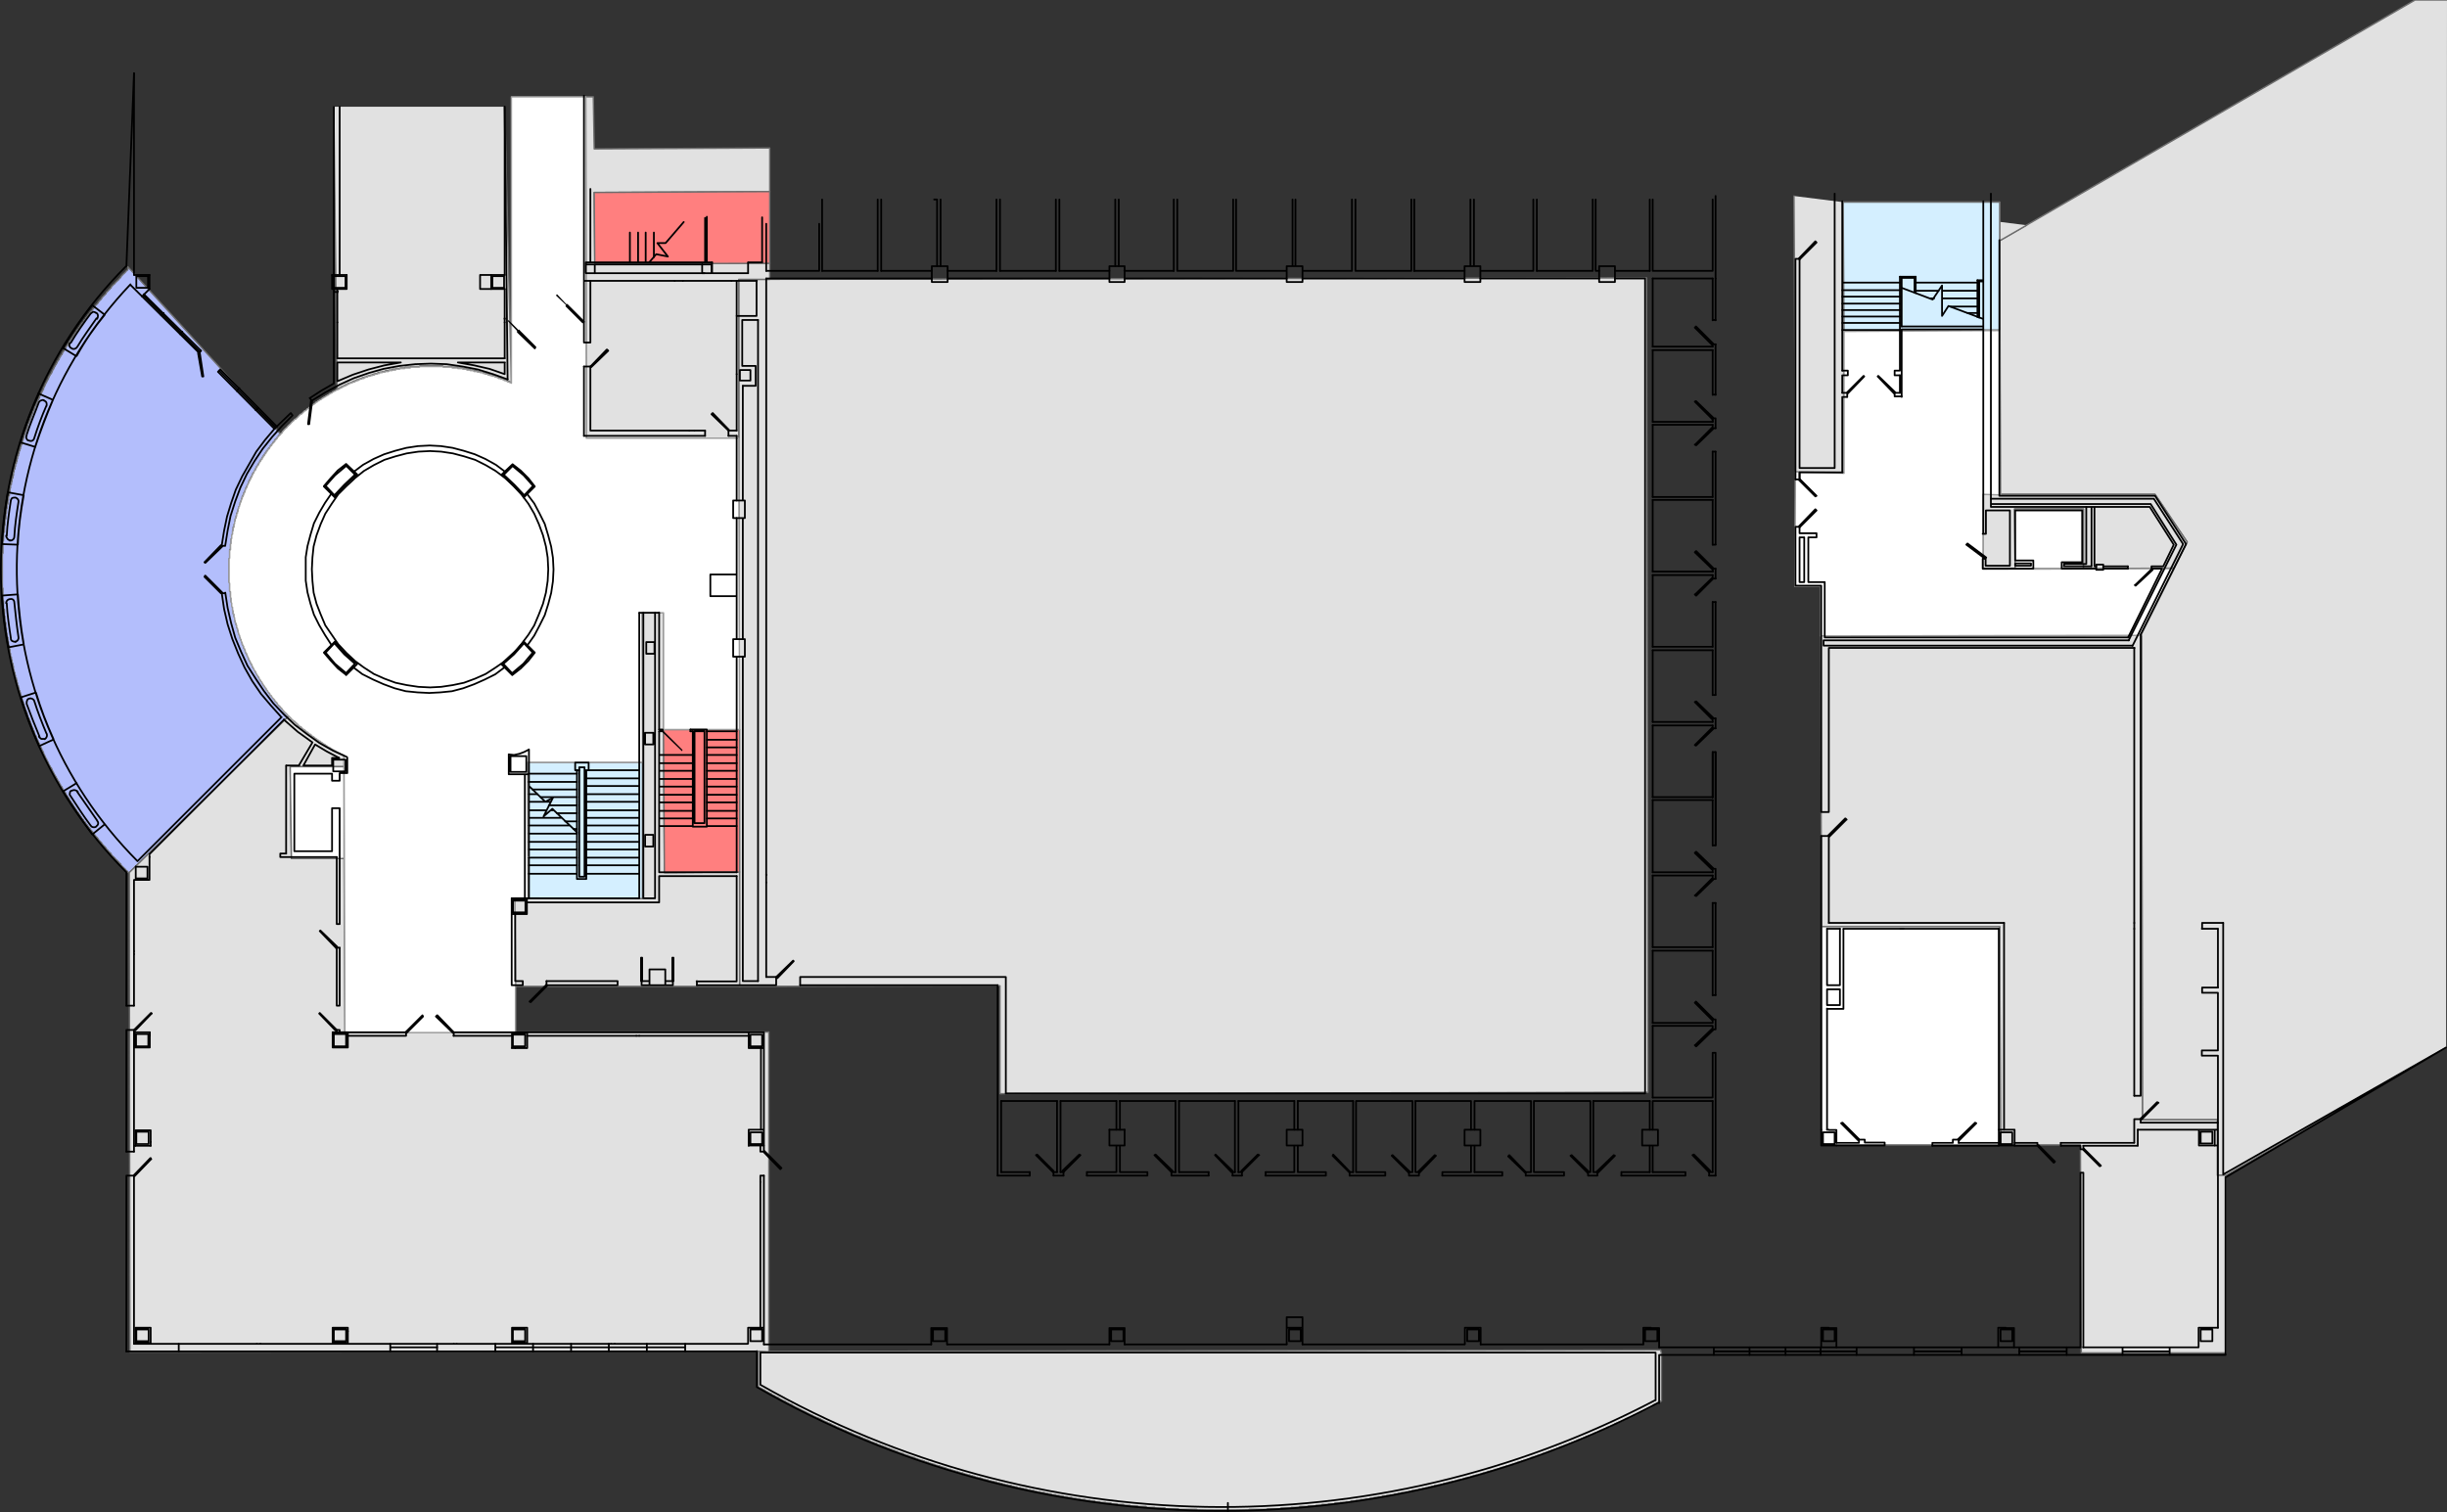 <svg xmlns="http://www.w3.org/2000/svg" xmlns:xlink="http://www.w3.org/1999/xlink" x="0" y="0" version="1.1" viewBox="0 0 836.4 516.9" xml:space="preserve" style="enable-background:new 0 0 836.4 516.9"><rect x="0" y="0" width="836.4" height="516.9" fill="#333333" stroke="none"/><style type="text/css">.st0{fill:#b3befc}.st0,.st1,.st2,.st3,.st4{stroke:#6e6e6e;stroke-width:.48;stroke-linecap:round;stroke-linejoin:round;stroke-miterlimit:10}.st5{stroke-width:.48}.st5,.st6{stroke-linecap:round;stroke-linejoin:round;stroke-miterlimit:10}.st1{fill:#e1e1e1}.st2{fill:#fff}.st3{fill:#d4efff}.st4{fill:#ff7f7f}.st5{fill:#fff;stroke:#9c9c9c}.st6{clip-path:url(#SVGID_2_);fill:none;stroke:#000;stroke-width:.602}.st10,.st7,.st8,.st9{fill-rule:evenodd;clip-rule:evenodd}.st10{fill:none;stroke:#000;stroke-linecap:round;stroke-miterlimit:10}.st8{stroke-width:0}.st8,.st9{fill:none;stroke:#000;stroke-linecap:round;stroke-miterlimit:10}.st10,.st9{stroke-linejoin:round}.st9{stroke-width:.602}.st10{stroke-width:0}</style><g id="Layers"><g id="ThirdFloorPublic"><g><polygon points="98.7 244.8 98.4 244.6 98.2 244.3 98 244.1 97.7 243.8 97.5 243.6 97.2 243.4 97 243.1 97 242.9 96.8 242.6 96.5 242.4 96.3 242.2 96 241.9 95.8 241.7 95.6 241.4 95.3 241.2 95.1 241 95.1 240.7 94.8 240.5 94.6 240.2 94.4 240 94.1 239.8 93.9 239.5 93.9 239.3 93.6 239 93.4 238.8 93.2 238.6 93.2 238.3 92.9 238.1 92.7 237.8 92.4 237.6 92.4 237.4 92.2 237.1 92 236.9 91.7 236.6 91.7 236.4 91.5 236.2 91.2 235.9 91 235.7 91 235.4 90.8 235.2 90.5 235 90.5 234.7 90.3 234.5 90 234.2 90 234 89.8 233.8 89.6 233.5 89.6 233.3 89.3 233 89.1 232.8 89.1 232.6 88.8 232.3 88.8 232.1 88.6 231.8 88.4 231.6 88.4 231.4 88.1 231.1 88.1 230.9 87.9 230.6 87.6 230.4 87.6 230.2 87.4 229.9 87.4 229.7 87.2 229.4 87.2 229.2 86.9 229 86.9 228.7 86.7 228.5 86.4 228.2 86.4 228 86.2 227.8 86.2 227.5 86 227.3 86 227 85.7 226.8 85.7 226.6 85.5 226.3 85.5 226.1 85.2 225.8 85.2 225.6 85 225.4 85 225.1 85 224.9 84.8 224.6 84.8 224.4 84.5 224.2 84.5 223.9 84.3 223.7 84.3 223.4 84 223.2 84 223 84 222.7 83.8 222.5 83.8 222.2 83.6 222 83.6 221.8 83.3 221.5 83.3 221.3 83.3 221 83.1 220.8 83.1 220.6 82.8 220.3 82.8 220.1 82.8 219.8 82.6 219.6 82.6 219.4 82.6 219.1 82.4 218.9 82.4 218.6 82.4 218.4 82.1 218.2 82.1 217.9 82.1 217.7 81.9 217.4 81.9 217.2 81.9 217 81.6 216.7 81.6 216.5 81.6 216.2 81.4 216 81.4 215.8 81.4 215.5 81.2 215.3 81.2 215 81.2 214.8 80.9 214.6 80.9 214.3 80.9 214.1 80.9 213.8 80.7 213.6 80.7 213.4 80.7 213.1 80.7 212.9 80.4 212.6 80.4 212.4 80.4 212.2 80.4 211.9 80.2 211.7 80.2 211.4 80.2 211.2 80.2 211 80 210.7 80 210.5 80 210.2 80 210 79.7 209.8 79.7 209.5 79.7 209.3 79.7 209 79.7 208.8 79.5 208.6 79.5 208.3 79.5 208.1 79.5 207.8 79.5 207.6 79.5 207.4 79.2 207.1 79.2 206.9 79.2 206.6 79.2 206.4 79.2 206.2 79.2 205.9 79 205.7 79 205.4 79 205.2 79 205 79 204.7 79 204.5 79 204.2 78.8 204 78.8 203.8 78.8 203.5 78.8 203.3 78.8 203 78.8 202.8 78.8 202.6 78.8 202.3 78.5 202.1 78.5 201.8 78.5 201.6 78.5 201.4 78.5 201.1 78.5 200.9 78.5 200.6 78.5 200.4 78.5 200.2 78.5 199.9 78.5 199.7 78.5 199.4 78.5 199.2 78.3 199 78.3 198.7 78.3 198.5 78.3 198.2 78.3 198 78.3 197.8 78.3 197.5 78.3 197.3 78.3 197 78.3 196.8 78.3 196.6 78.3 196.3 78.3 196.1 78.3 195.8 78.3 195.6 78.3 195.4 78.3 195.1 78.3 194.9 78.3 194.6 78.3 194.4 78.3 194.2 78.3 193.9 78.3 193.7 78.3 193.4 78.3 193.2 78.3 193 78.3 192.7 78.3 192.5 78.3 192.2 78.3 192 78.3 191.8 78.3 191.5 78.3 191.3 78.3 191 78.5 190.8 78.5 190.6 78.5 190.3 78.5 190.1 78.5 189.8 78.5 189.6 78.5 189.4 78.5 189.1 78.5 188.9 78.5 188.6 78.5 188.4 78.5 188.2 78.5 187.9 78.8 187.7 78.8 187.4 78.8 187.2 78.8 187 78.8 186.7 78.8 186.5 78.8 186.2 78.8 186 79 185.8 79 185.5 79 185.3 79 185 79 184.8 79 184.6 79 184.3 79.2 184.1 79.2 183.8 79.2 183.6 79.2 183.4 79.2 183.1 79.2 182.9 79.5 182.6 79.5 182.4 79.5 182.2 79.5 181.9 79.5 181.7 79.5 181.4 79.7 181.2 79.7 181 79.7 180.7 79.7 180.5 79.7 180.2 80 180 80 179.8 80 179.5 80 179.3 80.2 179 80.2 178.8 80.2 178.6 80.2 178.3 80.4 178.1 80.4 177.8 80.4 177.6 80.4 177.4 80.7 177.1 80.7 176.9 80.7 176.6 80.7 176.4 80.9 176.2 80.9 175.9 80.9 175.7 80.9 175.4 81.2 175.2 81.2 175 81.2 174.7 81.4 174.5 81.4 174.2 81.4 174 81.6 173.8 81.6 173.5 81.6 173.3 81.9 173 81.9 172.8 81.9 172.6 82.1 172.3 82.1 172.1 82.1 171.8 82.4 171.6 82.4 171.4 82.4 171.1 82.6 170.9 82.6 170.6 82.6 170.4 82.8 170.2 82.8 169.9 82.8 169.7 83.1 169.4 83.1 169.2 83.3 169 83.3 168.7 83.3 168.5 83.6 168.2 83.6 168 83.8 167.8 83.8 167.5 84 167.3 84 167 84 166.8 84.3 166.6 84.3 166.3 84.5 166.1 84.5 165.8 84.8 165.6 84.8 165.4 85 165.1 85 164.9 85 164.6 85.2 164.4 85.2 164.2 85.5 163.9 85.5 163.7 85.7 163.4 85.7 163.2 86 163 86 162.7 86.2 162.5 86.2 162.2 86.4 162 86.4 161.8 86.7 161.5 86.9 161.3 86.9 161 87.2 160.8 87.2 160.6 87.4 160.3 87.4 160.1 87.6 159.8 87.6 159.6 87.9 159.4 88.1 159.1 88.1 158.9 88.4 158.6 88.4 158.4 88.6 158.2 88.8 157.9 88.8 157.7 89.1 157.4 89.1 157.2 89.3 157 89.6 156.7 89.6 156.5 89.8 156.2 90 156 90 155.8 90.3 155.5 90.5 155.3 90.5 155 90.8 154.8 91 154.6 91 154.3 91.2 154.1 91.5 153.8 91.7 153.6 91.7 153.4 92 153.1 92.2 152.9 92.4 152.6 92.4 152.4 92.7 152.2 92.9 151.9 93.2 151.7 93.2 151.4 93.4 151.2 93.6 151 93.9 150.7 93.9 150.5 94.1 150.2 94.4 150 94.6 149.8 94.8 149.5 95.1 149.3 95.1 149 95.3 148.8 95.6 148.6 95.8 148.3 43.7 91.2 43.7 92.2 43.5 92.4 43.2 92.6 43 92.9 42.8 93.1 42.5 93.4 42.3 93.6 42 93.8 41.8 94.1 41.6 94.3 41.3 94.6 41.3 94.8 41.1 95 40.8 95.3 40.6 95.5 40.4 95.8 40.1 96 39.9 96.2 39.6 96.5 39.4 96.7 39.2 97 38.9 97.2 38.7 97.4 38.4 97.7 38.2 97.9 38 98.2 38 98.4 37.7 98.6 37.5 98.9 37.2 99.1 37 99.4 36.8 99.6 36.5 99.8 36.3 100.1 36.3 100.3 36 100.6 35.8 100.8 35.6 101 35.3 101.3 35.1 101.5 34.8 101.8 34.8 102 34.6 102.2 34.4 102.5 34.1 102.7 33.9 103 33.6 103.2 33.6 103.4 33.4 103.7 33.2 103.9 32.9 104.2 32.7 104.4 32.4 104.6 32.4 104.9 32.2 105.1 32 105.4 31.7 105.6 31.7 105.8 31.5 106.1 31.2 106.3 31 106.6 30.8 106.8 30.8 107 30.5 107.3 30.3 107.5 30 107.8 30 108 29.8 108.2 29.6 108.5 29.3 108.7 29.3 109 29.1 109.2 28.8 109.4 28.6 109.7 28.6 109.9 28.4 110.2 28.1 110.4 27.9 110.6 27.9 110.9 27.6 111.1 27.4 111.4 27.4 111.6 27.2 111.8 26.9 112.1 26.9 112.3 26.7 112.6 26.4 112.8 26.2 113 26.2 113.3 26 113.5 25.7 113.8 25.7 114 25.5 114.2 25.2 114.5 25.2 114.7 25 115 24.8 115.2 24.8 115.4 24.5 115.7 24.3 115.9 24.3 116.2 24 116.4 23.8 116.6 23.8 116.9 23.6 117.1 23.6 117.4 23.3 117.6 23.1 117.8 23.1 118.1 22.8 118.3 22.6 118.6 22.6 118.8 22.4 119 22.4 119.3 22.1 119.5 21.9 119.8 21.9 120 21.6 120.2 21.4 120.5 21.4 120.7 21.2 121 21.2 121.2 20.9 121.4 20.7 121.7 20.7 121.9 20.4 122.2 20.4 122.4 20.2 122.6 20.2 122.9 20 123.1 19.7 123.4 19.7 123.6 19.5 123.8 19.5 124.1 19.2 124.3 19.2 124.6 19 124.8 18.8 125 18.8 125.3 18.5 125.5 18.5 125.8 18.3 126 18.3 126.2 18 126.5 18 126.7 17.8 127 17.8 127.2 17.6 127.4 17.6 127.7 17.3 127.9 17.1 128.2 17.1 128.4 16.8 128.6 16.8 128.9 16.6 129.1 16.6 129.4 16.4 129.6 16.4 129.8 16.1 130.1 16.1 130.3 15.9 130.6 15.9 130.8 15.6 131 15.6 131.3 15.4 131.5 15.4 131.8 15.2 132 15.2 132.2 14.9 132.5 14.9 132.7 14.9 133 14.7 133.2 14.7 133.4 14.4 133.7 14.4 133.9 14.2 134.2 14.2 134.4 14 134.6 14 134.9 13.7 135.1 13.7 135.4 13.5 135.6 13.5 135.8 13.5 136.1 13.2 136.3 13.2 136.6 13 136.8 13 137 12.8 137.3 12.8 137.5 12.5 137.8 12.5 138 12.5 138.2 12.3 138.5 12.3 138.7 12 139 12 139.2 11.8 139.4 11.8 139.7 11.8 139.9 11.6 140.2 11.6 140.4 11.3 140.6 11.3 140.9 11.3 141.1 11.1 141.4 11.1 141.6 10.8 141.8 10.8 142.1 10.8 142.3 10.6 142.6 10.6 142.8 10.4 143 10.4 143.3 10.4 143.5 10.1 143.8 10.1 144 10.1 144.2 9.9 144.5 9.9 144.7 9.6 145 9.6 145.2 9.6 145.4 9.4 145.7 9.4 145.9 9.4 146.2 9.2 146.4 9.2 146.6 9.2 146.9 8.9 147.1 8.9 147.4 8.7 147.6 8.7 147.8 8.7 148.1 8.4 148.3 8.4 148.6 8.4 148.8 8.2 149 8.2 149.3 8.2 149.5 8 149.8 8 150 8 150.2 7.7 150.5 7.7 150.7 7.7 151 7.5 151.2 7.5 151.4 7.5 151.7 7.5 151.9 7.2 152.2 7.2 152.4 7.2 152.6 7 152.9 7 153.1 7 153.4 6.8 153.6 6.8 153.8 6.8 154.1 6.5 154.3 6.5 154.6 6.5 154.8 6.5 155 6.3 155.3 6.3 155.5 6.3 155.8 6 156 6 156.2 6 156.5 6 156.7 5.8 157 5.8 157.2 5.8 157.4 5.8 157.7 5.6 157.9 5.6 158.2 5.6 158.4 5.3 158.6 5.3 158.9 5.3 159.1 5.3 159.4 5.1 159.6 5.1 159.8 5.1 160.1 5.1 160.3 4.8 160.6 4.8 160.8 4.8 161 4.8 161.3 4.6 161.5 4.6 161.8 4.6 162 4.6 162.2 4.6 162.5 4.4 162.7 4.4 163 4.4 163.2 4.4 163.4 4.1 163.7 4.1 163.9 4.1 164.2 4.1 164.4 4.1 164.6 3.9 164.9 3.9 165.1 3.9 165.4 3.9 165.6 3.6 165.8 3.6 166.1 3.6 166.3 3.6 166.6 3.6 166.8 3.4 167 3.4 167.3 3.4 167.5 3.4 167.8 3.4 168 3.4 168.2 3.2 168.5 3.2 168.7 3.2 169 3.2 169.2 3.2 169.4 2.9 169.7 2.9 169.9 2.9 170.2 2.9 170.4 2.9 170.6 2.9 170.9 2.7 171.1 2.7 171.4 2.7 171.6 2.7 171.8 2.7 172.1 2.7 172.3 2.4 172.6 2.4 172.8 2.4 173 2.4 173.3 2.4 173.5 2.4 173.8 2.2 174 2.2 174.2 2.2 174.5 2.2 174.7 2.2 175 2.2 175.2 2.2 175.4 2 175.7 2 175.9 2 176.2 2 176.4 2 176.6 2 176.9 2 177.1 2 177.4 1.7 177.6 1.7 177.8 1.7 178.1 1.7 178.3 1.7 178.6 1.7 178.8 1.7 179 1.7 179.3 1.7 179.5 1.5 179.8 1.5 180 1.5 180.2 1.5 180.5 1.5 180.7 1.5 181 1.5 181.2 1.5 181.4 1.5 181.7 1.5 181.9 1.2 182.2 1.2 182.4 1.2 182.6 1.2 182.9 1.2 183.1 1.2 183.4 1.2 183.6 1.2 183.8 1.2 184.1 1.2 184.3 1.2 184.6 1.2 184.8 1 185 1 185.3 1 185.5 1 185.8 1 186 1 186.2 1 186.5 1 186.7 1 187 1 187.2 1 187.4 1 187.7 1 187.9 1 188.2 1 188.4 1 188.6 1 188.9 1 189.1 .8 189.4 .8 189.6 .8 189.8 .8 190.1 .8 190.3 .8 190.6 .8 190.8 .8 191 .8 191.3 .8 191.5 .8 191.8 .8 192 .8 192.2 .8 192.5 .8 192.7 .8 193 .8 193.2 .8 193.4 .8 193.7 .8 193.9 .8 194.2 .8 194.4 .8 194.6 .8 194.9 .8 195.1 .8 195.4 .8 195.6 .8 195.8 .8 196.1 .8 196.3 .8 196.6 .8 196.8 .8 197 .8 197.3 .8 197.5 .8 197.8 .8 198 .8 198.2 .8 198.5 .8 198.7 .8 199 .8 199.2 .8 199.4 .8 199.7 .8 199.9 .8 200.2 .8 200.4 .8 200.6 .8 200.9 1 201.1 1 201.4 1 201.6 1 201.8 1 202.1 1 202.3 1 202.6 1 202.8 1 203 1 203.3 1 203.5 1 203.8 1 204 1 204.2 1 204.5 1 204.7 1 205 1 205.2 1.2 205.4 1.2 205.7 1.2 205.9 1.2 206.2 1.2 206.4 1.2 206.6 1.2 206.9 1.2 207.1 1.2 207.4 1.2 207.6 1.2 207.8 1.2 208.1 1.5 208.3 1.5 208.6 1.5 208.8 1.5 209 1.5 209.3 1.5 209.5 1.5 209.8 1.5 210 1.5 210.2 1.5 210.5 1.7 210.7 1.7 211 1.7 211.2 1.7 211.4 1.7 211.7 1.7 211.9 1.7 212.2 1.7 212.4 1.7 212.6 2 212.9 2 213.1 2 213.4 2 213.6 2 213.8 2 214.1 2 214.3 2 214.6 2.2 214.8 2.2 215 2.2 215.3 2.2 215.5 2.2 215.8 2.2 216 2.2 216.2 2.4 216.5 2.4 216.7 2.4 217 2.4 217.2 2.4 217.4 2.4 217.7 2.7 217.9 2.7 218.2 2.7 218.4 2.7 218.6 2.7 218.9 2.7 219.1 2.9 219.4 2.9 219.6 2.9 219.8 2.9 220.1 2.9 220.3 2.9 220.6 3.2 220.8 3.2 221 3.2 221.3 3.2 221.5 3.2 221.8 3.4 222 3.4 222.2 3.4 222.5 3.4 222.7 3.4 223 3.4 223.2 3.6 223.4 3.6 223.7 3.6 223.9 3.6 224.2 3.6 224.4 3.9 224.6 3.9 224.9 3.9 225.1 3.9 225.4 4.1 225.6 4.1 225.8 4.1 226.1 4.1 226.3 4.1 226.6 4.4 226.8 4.4 227 4.4 227.3 4.4 227.5 4.6 227.8 4.6 228 4.6 228.2 4.6 228.5 4.6 228.7 4.8 229 4.8 229.2 4.8 229.4 4.8 229.7 5.1 229.9 5.1 230.2 5.1 230.4 5.1 230.6 5.3 230.9 5.3 231.1 5.3 231.4 5.3 231.6 5.6 231.8 5.6 232.1 5.6 232.3 5.8 232.6 5.8 232.8 5.8 233 5.8 233.3 6 233.5 6 233.8 6 234 6 234.2 6.3 234.5 6.3 234.7 6.3 235 6.5 235.2 6.5 235.4 6.5 235.7 6.5 235.9 6.8 236.2 6.8 236.4 6.8 236.6 7 236.9 7 237.1 7 237.4 7.2 237.6 7.2 237.8 7.2 238.1 7.5 238.3 7.5 238.6 7.5 238.8 7.5 239 7.7 239.3 7.7 239.5 7.7 239.8 8 240 8 240.2 8 240.5 8.2 240.7 8.2 241 8.2 241.2 8.4 241.4 8.4 241.7 8.4 241.9 8.7 242.2 8.7 242.4 8.7 242.6 8.9 242.9 8.9 243.1 9.2 243.4 9.2 243.6 9.2 243.8 9.4 244.1 9.4 244.3 9.4 244.6 9.6 244.8 9.6 245 9.6 245.3 9.9 245.5 9.9 245.8 10.1 246 10.1 246.2 10.1 246.5 10.4 246.7 10.4 247 10.4 247.2 10.6 247.4 10.6 247.7 10.8 247.9 10.8 248.2 10.8 248.4 11.1 248.6 11.1 248.9 11.3 249.1 11.3 249.4 11.3 249.6 11.6 249.8 11.6 250.1 11.8 250.3 11.8 250.6 11.8 250.8 12 251 12 251.3 12.3 251.5 12.3 251.8 12.5 252 12.5 252.2 12.5 252.5 12.8 252.7 12.8 253 13 253.2 13 253.4 13.2 253.7 13.2 253.9 13.5 254.2 13.5 254.4 13.5 254.6 13.7 254.9 13.7 255.1 14 255.4 14 255.6 14.2 255.8 14.2 256.1 14.4 256.3 14.4 256.6 14.7 256.8 14.7 257 14.9 257.3 14.9 257.5 14.9 257.8 15.2 258 15.2 258.2 15.4 258.5 15.4 258.7 15.6 259 15.6 259.2 15.9 259.4 15.9 259.7 16.1 259.9 16.1 260.2 16.4 260.4 16.4 260.6 16.6 260.9 16.6 261.1 16.8 261.4 16.8 261.6 17.1 261.8 17.1 262.1 17.3 262.3 17.6 262.6 17.6 262.8 17.8 263 17.8 263.3 18 263.5 18 263.8 18.3 264 18.3 264.2 18.5 264.5 18.5 264.7 18.8 265 18.8 265.2 19 265.4 19.2 265.7 19.2 265.9 19.5 266.2 19.5 266.4 19.7 266.6 19.7 266.9 20 267.1 20.2 267.4 20.2 267.6 20.4 267.8 20.4 268.1 20.7 268.3 20.7 268.6 20.9 268.8 21.2 269 21.2 269.3 21.4 269.5 21.4 269.8 21.6 270 21.9 270.2 21.9 270.5 22.1 270.7 22.4 271 22.4 271.2 22.6 271.4 22.6 271.7 22.8 271.9 23.1 272.2 23.1 272.4 23.3 272.6 23.6 272.9 23.6 273.1 23.8 273.4 23.8 273.6 24 273.8 24.3 274.1 24.3 274.3 24.5 274.6 24.8 274.8 24.8 275 25 275.3 25.2 275.5 25.2 275.8 25.5 276 25.7 276.2 25.7 276.5 26 276.7 26.2 277 26.2 277.2 26.4 277.4 26.7 277.7 26.9 277.9 26.9 278.2 27.2 278.4 27.4 278.6 27.4 278.9 27.6 279.1 27.9 279.4 27.9 279.6 28.1 279.8 28.4 280.1 28.6 280.3 28.6 280.6 28.8 280.8 29.1 281 29.3 281.3 29.3 281.5 29.6 281.8 29.8 282 30 282.2 30 282.5 30.3 282.7 30.5 283 30.8 283.2 30.8 283.4 31 283.7 31.2 283.9 31.5 284.2 31.7 284.4 31.7 284.6 32 284.9 32.2 285.1 32.4 285.4 32.4 285.6 32.7 285.8 32.9 286.1 33.2 286.3 33.4 286.6 33.6 286.8 33.6 287 33.9 287.3 34.1 287.5 34.4 287.8 34.6 288 34.8 288.2 34.8 288.5 35.1 288.7 35.3 289 35.6 289.2 35.8 289.4 36 289.7 36.3 289.9 36.3 290.2 36.5 290.4 36.8 290.6 37 290.9 37.2 291.1 37.5 291.4 37.7 291.6 38 291.8 38 292.1 38.2 292.3 38.4 292.6 38.7 292.8 38.9 293 39.2 293.3 39.4 293.5 39.6 293.8 39.9 294 40.1 294.2 40.4 294.5 40.6 294.7 40.8 295 41.1 295.2 41.3 295.4 41.3 295.7 41.6 295.9 41.8 296.2 42 296.4 42.3 296.6 42.5 296.9 42.8 297.1 43 297.4 43.2 297.6 43.5 297.8 43.7 298.1 44 298.3 44.2 298.3" class="st0"/><polyline points="114.1 36.5 115.2 133.2 115.5 133 115.7 132.7 116 132.7 116.2 132.5 116.4 132.5 116.7 132.2 116.9 132.2 117.2 132 117.4 132 117.6 131.8 117.9 131.8 118.1 131.5 118.4 131.5 118.6 131.3 118.8 131.3 119.1 131 119.3 131 119.6 131 119.8 130.8 120 130.8 120.3 130.6 120.5 130.6 120.8 130.3 121 130.3 121.2 130.3 121.5 130.1 121.7 130.1 122 129.8 122.2 129.8 122.4 129.8 122.7 129.6 122.9 129.6 123.2 129.4 123.4 129.4 123.6 129.4 123.9 129.1 124.1 129.1 124.4 129.1 124.6 128.9 124.8 128.9 125.1 128.9 125.3 128.6 125.6 128.6 125.8 128.6 126 128.4 126.3 128.4 126.5 128.4 126.8 128.2 127 128.2 127.2 128.2 127.5 127.9 127.7 127.9 128 127.9 128.2 127.7 128.4 127.7 128.7 127.7 128.9 127.7 129.2 127.4 129.4 127.4 129.6 127.4 129.9 127.2 130.1 127.2 130.4 127.2 130.6 127.2 130.8 127 131.1 127 131.3 127 131.6 127 131.8 126.7 132 126.7 132.3 126.7 132.5 126.7 132.8 126.7 133 126.5 133.2 126.5 133.5 126.5 133.7 126.5 134 126.5 134.2 126.2 134.4 126.2 134.7 126.2 134.9 126.2 135.2 126.2 135.4 126 135.6 126 135.9 126 136.1 126 136.4 126 136.6 126 136.8 125.8 137.1 125.8 137.3 125.8 137.6 125.8 137.8 125.8 138 125.8 138.3 125.8 138.5 125.5 138.8 125.5 139 125.5 139.2 125.5 139.5 125.5 139.7 125.5 140 125.5 140.2 125.5 140.4 125.3 140.7 125.3 140.9 125.3 141.2 125.3 141.4 125.3 141.6 125.3 141.9 125.3 142.1 125.3 142.4 125.3 142.6 125.3 142.8 125.3 143.1 125.3 143.3 125.3 143.6 125 143.8 125 144 125 144.3 125 144.5 125 144.8 125 145 125 145.2 125 145.5 125 145.7 125 146 125 146.2 125 146.4 125 146.7 125 146.9 125 147.2 125 147.4 125 147.6 125 147.9 125 148.1 125 148.4 125 148.6 125 148.8 125 149.1 125 149.3 125 149.6 125 149.8 125 150 125 150.3 125 150.5 125 150.8 125 151 125 151.2 125 151.5 125.3 151.7 125.3 152 125.3 152.2 125.3 152.4 125.3 152.7 125.3 152.9 125.3 153.2 125.3 153.4 125.3 153.6 125.3 153.9 125.3 154.1 125.3 154.4 125.3 154.6 125.5 154.8 125.5 155.1 125.5 155.3 125.5 155.6 125.5 155.8 125.5 156 125.5 156.3 125.5 156.5 125.8 156.8 125.8 157 125.8 157.2 125.8 157.5 125.8 157.7 125.8 158 125.8 158.2 126 158.4 126 158.7 126 158.9 126 159.2 126 159.4 126 159.6 126.2 159.9 126.2 160.1 126.2 160.4 126.2 160.6 126.2 160.8 126.5 161.1 126.5 161.3 126.5 161.6 126.5 161.8 126.5 162 126.7 162.3 126.7 162.5 126.7 162.8 126.7 163 126.7 163.2 127 163.5 127 163.7 127 164 127 164.2 127.2 164.4 127.2 164.7 127.2 164.9 127.2 165.2 127.4 165.4 127.4 165.6 127.4 165.9 127.7 166.1 127.7 166.4 127.7 166.6 127.7 166.8 127.9 167.1 127.9 167.3 127.9 167.6 128.2 167.8 128.2 168 128.2 168.3 128.4 168.5 128.4 168.8 128.4 169 128.6 169.2 128.6 169.5 128.6 169.7 128.9 170 128.9 170.2 128.9 170.4 129.1 170.7 129.1 170.9 129.1 171.2 129.4 171.4 129.4 171.6 129.4 171.9 129.6 172.1 129.6 172.4 129.8 172.6 129.8 172.8 129.8 173.1 130.1 173.3 130.1 173.6 130.3 173.8 130.3 174 130.3 174.3 130.6 174.5 130.6 174.8 130.8 172.5 36.5" class="st1"/><path d="M43.7,0.2" class="st1"/><polygon points="117.6 258.2 117.4 258.2 117.2 258 116.9 258 116.7 257.8 116.4 257.8 116.2 257.5 116 257.5 115.7 257.3 115.5 257.3 115.2 257 115 257 114.8 256.8 114.5 256.6 114.3 256.6 114 256.3 113.8 256.3 113.6 256.1 113.3 256.1 113.1 255.8 112.8 255.6 112.6 255.6 112.4 255.4 112.1 255.4 111.9 255.1 111.6 254.9 111.4 254.9 111.2 254.6 110.9 254.4 110.7 254.4 110.4 254.2 110.2 253.9 110 253.9 109.7 253.7 109.5 253.4 109.2 253.4 109 253.2 108.8 253 108.5 253 108.3 252.7 108 252.5 107.8 252.5 107.6 252.2 107.3 252 107.1 251.8 106.8 251.8 106.6 251.5 106.4 251.3 106.1 251 105.9 251 105.6 250.8 105.4 250.6 105.2 250.3 104.9 250.3 104.7 250.1 104.4 249.8 104.2 249.6 104 249.4 103.7 249.4 103.5 249.1 103.2 248.9 103 248.6 102.8 248.4 102.5 248.4 102.3 248.2 102 247.9 101.8 247.7 101.6 247.4 101.3 247.2 101.1 247 100.8 246.7 100.6 246.5 100.4 246.5 100.1 246.2 99.9 246 99.6 245.8 99.4 245.5 99.2 245.3 98.9 245 98.7 244.8 44.2 298.3 44.4 462.2 259.2 462 262.8 462.2 262.8 352.8 117.9 352.8 117.6 293.5 99.6 293.5 99.2 262.1 117.6 262.1" class="st1"/><polygon points="117.6 262.1 117.6 293.5 99.6 293.5 99.2 262.1" class="st2"/><polygon points="259.2 462 259.2 474 259.5 474.2 259.7 474.5 260 474.5 260.2 474.7 260.4 474.7 260.7 475 260.9 475 261.2 475.2 261.4 475.2 261.6 475.4 261.9 475.7 262.1 475.7 262.4 475.9 262.6 475.9 262.8 476.2 263.1 476.2 263.3 476.4 263.6 476.4 263.8 476.6 264 476.9 264.3 476.9 264.5 477.1 264.8 477.1 265 477.4 265.2 477.4 265.5 477.6 265.7 477.6 266 477.8 266.2 477.8 266.4 478.1 266.7 478.3 266.9 478.3 267.2 478.6 267.4 478.6 267.6 478.8 267.9 478.8 268.1 479 268.4 479 268.6 479.3 268.8 479.3 269.1 479.5 269.3 479.5 269.6 479.8 269.8 479.8 270 480 270.3 480 270.5 480.2 270.8 480.2 271 480.5 271.2 480.7 271.5 480.7 271.7 481 272 481 272.2 481.2 272.4 481.2 272.7 481.4 272.9 481.4 273.2 481.7 273.4 481.7 273.6 481.9 273.9 481.9 274.1 482.2 274.4 482.2 274.6 482.4 274.8 482.4 275.1 482.6 275.3 482.6 275.6 482.9 275.8 482.9 276 483.1 276.3 483.1 276.5 483.4 276.8 483.4 277 483.6 277.2 483.6 277.5 483.8 277.7 483.8 278 484.1 278.2 484.1 278.4 484.3 278.7 484.3 278.9 484.6 279.2 484.6 279.4 484.6 279.6 484.8 279.9 484.8 280.1 485 280.4 485 280.6 485.3 280.8 485.3 281.1 485.5 281.3 485.5 281.6 485.8 281.8 485.8 282 486 282.3 486 282.5 486.2 282.8 486.2 283 486.5 283.2 486.5 283.5 486.5 283.7 486.7 284 486.7 284.2 487 284.4 487 284.7 487.2 284.9 487.2 285.2 487.4 285.4 487.4 285.6 487.7 285.9 487.7 286.1 487.9 286.4 487.9 286.6 487.9 286.8 488.2 287.1 488.2 287.3 488.4 287.6 488.4 287.8 488.6 288 488.6 288.3 488.9 288.5 488.9 288.8 488.9 289 489.1 289.2 489.1 289.5 489.4 289.7 489.4 290 489.6 290.2 489.6 290.4 489.8 290.7 489.8 290.9 489.8 291.2 490.1 291.4 490.1 291.6 490.3 291.9 490.3 292.1 490.6 292.4 490.6 292.6 490.6 292.8 490.8 293.1 490.8 293.3 491 293.6 491 293.8 491 294 491.3 294.3 491.3 294.5 491.5 294.8 491.5 295 491.8 295.2 491.8 295.5 491.8 295.7 492 296 492 296.2 492.2 296.4 492.2 296.7 492.2 296.9 492.5 297.2 492.5 297.4 492.7 297.6 492.7 297.9 493 298.1 493 298.4 493 298.6 493.2 298.8 493.2 299.1 493.4 299.3 493.4 299.6 493.4 299.8 493.7 300 493.7 300.3 493.9 300.5 493.9 300.8 493.9 301 494.2 301.2 494.2 301.5 494.2 301.7 494.4 302 494.4 302.2 494.6 302.4 494.6 302.7 494.6 302.9 494.9 303.2 494.9 303.4 495.1 303.6 495.1 303.9 495.1 304.1 495.4 304.4 495.4 304.6 495.4 304.8 495.6 305.1 495.6 305.3 495.8 305.6 495.8 305.8 495.8 306 496.1 306.3 496.1 306.5 496.1 306.8 496.3 307 496.3 307.2 496.6 307.5 496.6 307.7 496.6 308 496.8 308.2 496.8 308.4 496.8 308.7 497 308.9 497 309.2 497.3 309.4 497.3 309.6 497.3 309.9 497.5 310.1 497.5 310.4 497.5 310.6 497.8 310.8 497.8 311.1 497.8 311.3 498 311.6 498 311.8 498 312 498.2 312.3 498.2 312.5 498.2 312.8 498.5 313 498.5 313.2 498.7 313.5 498.7 313.7 498.7 314 499 314.2 499 314.4 499 314.7 499.2 314.9 499.2 315.2 499.2 315.4 499.4 315.6 499.4 315.9 499.4 316.1 499.7 316.4 499.7 316.6 499.7 316.8 499.9 317.1 499.9 317.3 499.9 317.6 500.2 317.8 500.2 318 500.2 318.3 500.4 318.5 500.4 318.8 500.4 319 500.6 319.2 500.6 319.5 500.6 319.7 500.9 320 500.9 320.2 500.9 320.4 501.1 320.7 501.1 320.9 501.1 321.2 501.1 321.4 501.4 321.6 501.4 321.9 501.4 322.1 501.6 322.4 501.6 322.6 501.6 322.8 501.8 323.1 501.8 323.3 501.8 323.6 502.1 323.8 502.1 324 502.1 324.3 502.3 324.5 502.3 324.8 502.3 325 502.3 325.2 502.6 325.5 502.6 325.7 502.6 326 502.8 326.2 502.8 326.4 502.8 326.7 503 326.9 503 327.2 503 327.4 503 327.6 503.3 327.9 503.3 328.1 503.3 328.4 503.5 328.6 503.5 328.8 503.5 329.1 503.5 329.3 503.8 329.6 503.8 329.8 503.8 330 504 330.3 504 330.5 504 330.8 504.2 331 504.2 331.2 504.2 331.5 504.2 331.7 504.5 332 504.5 332.2 504.5 332.4 504.5 332.7 504.7 332.9 504.7 333.2 504.7 333.4 505 333.6 505 333.9 505 334.1 505 334.4 505.2 334.6 505.2 334.8 505.2 335.1 505.2 335.3 505.4 335.6 505.4 335.8 505.4 336 505.7 336.3 505.7 336.5 505.7 336.8 505.7 337 505.9 337.2 505.9 337.5 505.9 337.7 505.9 338 506.2 338.2 506.2 338.4 506.2 338.7 506.2 338.9 506.4 339.2 506.4 339.4 506.4 339.6 506.4 339.9 506.6 340.1 506.6 340.4 506.6 340.6 506.6 340.8 506.9 341.1 506.9 341.3 506.9 341.6 506.9 341.8 507.1 342 507.1 342.3 507.1 342.5 507.1 342.8 507.4 343 507.4 343.2 507.4 343.5 507.4 343.7 507.6 344 507.6 344.2 507.6 344.4 507.6 344.7 507.8 344.9 507.8 345.2 507.8 345.4 507.8 345.6 507.8 345.9 508.1 346.1 508.1 346.4 508.1 346.6 508.1 346.8 508.3 347.1 508.3 347.3 508.3 347.6 508.3 347.8 508.6 348 508.6 348.3 508.6 348.5 508.6 348.8 508.6 349 508.8 349.2 508.8 349.5 508.8 349.7 508.8 350 509 350.2 509 350.4 509 350.7 509 350.9 509 351.2 509.3 351.4 509.3 351.6 509.3 351.9 509.3 352.1 509.3 352.4 509.5 352.6 509.5 352.8 509.5 353.1 509.5 353.3 509.5 353.6 509.8 353.8 509.8 354 509.8 354.3 509.8 354.5 510 354.8 510 355 510 355.2 510 355.5 510 355.7 510.2 356 510.2 356.2 510.2 356.4 510.2 356.7 510.2 356.9 510.2 357.2 510.5 357.4 510.5 357.6 510.5 357.9 510.5 358.1 510.5 358.4 510.7 358.6 510.7 358.8 510.7 359.1 510.7 359.3 510.7 359.6 511 359.8 511 360 511 360.3 511 360.5 511 360.8 511 361 511.2 361.2 511.2 361.5 511.2 361.7 511.2 362 511.2 362.2 511.4 362.4 511.4 362.7 511.4 362.9 511.4 363.2 511.4 363.4 511.4 363.6 511.7 363.9 511.7 364.1 511.7 364.4 511.7 364.6 511.7 364.8 511.7 365.1 511.9 365.3 511.9 365.6 511.9 365.8 511.9 366 511.9 366.3 511.9 366.5 512.2 366.8 512.2 367 512.2 367.2 512.2 367.5 512.2 367.7 512.2 368 512.4 368.2 512.4 368.4 512.4 368.7 512.4 368.9 512.4 369.2 512.4 369.4 512.6 369.6 512.6 369.9 512.6 370.1 512.6 370.4 512.6 370.6 512.6 370.8 512.6 371.1 512.9 371.3 512.9 371.6 512.9 371.8 512.9 372 512.9 372.3 512.9 372.5 512.9 372.8 513.1 373 513.1 373.2 513.1 373.5 513.1 373.7 513.1 374 513.1 374.2 513.1 374.4 513.4 374.7 513.4 374.9 513.4 375.2 513.4 375.4 513.4 375.6 513.4 375.9 513.4 376.1 513.6 376.4 513.6 376.6 513.6 376.8 513.6 377.1 513.6 377.3 513.6 377.6 513.6 377.8 513.6 378 513.8 378.3 513.8 378.5 513.8 378.8 513.8 379 513.8 379.2 513.8 379.5 513.8 379.7 513.8 380 514.1 380.2 514.1 380.4 514.1 380.7 514.1 380.9 514.1 381.2 514.1 381.4 514.1 381.6 514.1 381.9 514.1 382.1 514.3 382.4 514.3 382.6 514.3 382.8 514.3 383.1 514.3 383.3 514.3 383.6 514.3 383.8 514.3 384 514.3 384.3 514.6 384.5 514.6 384.8 514.6 385 514.6 385.2 514.6 385.5 514.6 385.7 514.6 386 514.6 386.2 514.6 386.4 514.8 386.7 514.8 386.9 514.8 387.2 514.8 387.4 514.8 387.6 514.8 387.9 514.8 388.1 514.8 388.4 514.8 388.6 514.8 388.8 514.8 389.1 515 389.3 515 389.6 515 389.8 515 390 515 390.3 515 390.5 515 390.8 515 391 515 391.2 515 391.5 515 391.7 515 392 515.3 392.2 515.3 392.4 515.3 392.7 515.3 392.9 515.3 393.2 515.3 393.4 515.3 393.6 515.3 393.9 515.3 394.1 515.3 394.4 515.3 394.6 515.3 394.8 515.5 395.1 515.5 395.3 515.5 395.6 515.5 395.8 515.5 396 515.5 396.3 515.5 396.5 515.5 396.8 515.5 397 515.5 397.2 515.5 397.5 515.5 397.7 515.5 398 515.5 398.2 515.5 398.4 515.8 398.7 515.8 398.9 515.8 399.2 515.8 399.4 515.8 399.6 515.8 399.9 515.8 400.1 515.8 400.4 515.8 400.6 515.8 400.8 515.8 401.1 515.8 401.3 515.8 401.6 515.8 401.8 515.8 402 515.8 402.3 515.8 402.5 515.8 402.8 515.8 403 516 403.2 516 403.5 516 403.7 516 403.9 516 404.2 516 404.4 516 404.7 516 404.9 516 405.2 516 405.4 516 405.6 516 405.9 516 406.1 516 406.4 516 406.6 516 406.8 516 407.1 516 407.3 516 407.6 516 407.8 516 408 516 408.3 516 408.5 516 408.8 516 409 516 409.2 516.2 409.5 516.2 409.7 516.2 409.9 516.2 410.2 516.2 410.4 516.2 410.7 516.2 410.9 516.2 411.2 516.2 411.4 516.2 411.6 516.2 411.9 516.2 412.1 516.2 412.4 516.2 412.6 516.2 412.8 516.2 413.1 516.2 413.3 516.2 413.6 516.2 413.8 516.2 414 516.2 414.3 516.2 414.5 516.2 414.8 516.2 415 516.2 415.2 516.2 415.5 516.2 415.7 516.2 415.9 516.2 416.2 516.2 416.4 516.2 416.7 516.2 416.9 516.2 417.2 516.2 417.4 516.2 417.6 516.2 417.9 516.2 418.1 516.2 418.3 516.2 418.6 516.2 418.8 516.2 419.1 516.2 419.3 516.2 419.6 516.2 419.8 516.2 420 516.2 420.3 516.2 420.5 516.2 420.8 516.2 421 516.2 421.2 516.2 421.5 516.2 421.7 516.2 421.9 516.2 422.2 516.2 422.4 516.2 422.7 516.2 422.9 516.2 423.2 516.2 423.4 516.2 423.6 516.2 423.9 516.2 424.1 516.2 424.3 516.2 424.6 516.2 424.8 516.2 425.1 516.2 425.3 516.2 425.6 516.2 425.8 516.2 426 516.2 426.3 516.2 426.5 516.2 426.8 516.2 427 516 427.2 516 427.5 516 427.7 516 427.9 516 428.2 516 428.4 516 428.7 516 428.9 516 429.2 516 429.4 516 429.6 516 429.9 516 430.1 516 430.3 516 430.6 516 430.8 516 431.1 516 431.3 516 431.6 516 431.8 516 432 516 432.3 516 432.5 516 432.8 516 433 516 433.2 515.8 433.5 515.8 433.7 515.8 433.9 515.8 434.2 515.8 434.4 515.8 434.7 515.8 434.9 515.8 435.2 515.8 435.4 515.8 435.6 515.8 435.9 515.8 436.1 515.8 436.3 515.8 436.6 515.8 436.8 515.8 437.1 515.8 437.3 515.8 437.6 515.8 437.8 515.5 438 515.5 438.3 515.5 438.5 515.5 438.8 515.5 439 515.5 439.2 515.5 439.5 515.5 439.7 515.5 439.9 515.5 440.2 515.5 440.4 515.5 440.7 515.5 440.9 515.5 441.2 515.5 441.4 515.3 441.6 515.3 441.9 515.3 442.1 515.3 442.3 515.3 442.6 515.3 442.8 515.3 443.1 515.3 443.3 515.3 443.6 515.3 443.8 515.3 444 515.3 444.3 515 444.5 515 444.7 515 445 515 445.2 515 445.5 515 445.7 515 445.9 515 446.2 515 446.4 515 446.7 515 446.9 515 447.2 514.8 447.4 514.8 447.6 514.8 447.9 514.8 448.1 514.8 448.3 514.8 448.6 514.8 448.8 514.8 449.1 514.8 449.3 514.8 449.6 514.8 449.8 514.6 450 514.6 450.3 514.6 450.5 514.6 450.7 514.6 451 514.6 451.2 514.6 451.5 514.6 451.7 514.6 451.9 514.3 452.2 514.3 452.4 514.3 452.7 514.3 452.9 514.3 453.1 514.3 453.4 514.3 453.6 514.3 453.9 514.3 454.1 514.1 454.3 514.1 454.6 514.1 454.8 514.1 455.1 514.1 455.3 514.1 455.6 514.1 455.8 514.1 456 514.1 456.3 513.8 456.5 513.8 456.7 513.8 457 513.8 457.2 513.8 457.5 513.8 457.7 513.8 457.9 513.8 458.2 513.6 458.4 513.6 458.7 513.6 458.9 513.6 459.1 513.6 459.4 513.6 459.6 513.6 459.9 513.6 460.1 513.4 460.3 513.4 460.6 513.4 460.8 513.4 461.1 513.4 461.3 513.4 461.6 513.4 461.8 513.1 462 513.1 462.3 513.1 462.5 513.1 462.7 513.1 463 513.1 463.2 513.1 463.5 512.9 463.7 512.9 463.9 512.9 464.2 512.9 464.4 512.9 464.7 512.9 464.9 512.9 465.1 512.6 465.4 512.6 465.6 512.6 465.9 512.6 466.1 512.6 466.3 512.6 466.6 512.6 466.8 512.4 467.1 512.4 467.3 512.4 467.6 512.4 467.8 512.4 468 512.4 468.3 512.2 468.5 512.2 468.7 512.2 469 512.2 469.2 512.2 469.5 512.2 469.7 511.9 469.9 511.9 470.2 511.9 470.4 511.9 470.7 511.9 470.9 511.9 471.1 511.7 471.4 511.7 471.6 511.7 471.9 511.7 472.1 511.7 472.3 511.7 472.6 511.4 472.8 511.4 473.1 511.4 473.3 511.4 473.6 511.4 473.8 511.4 474 511.2 474.3 511.2 474.5 511.2 474.7 511.2 475 511.2 475.2 511 475.5 511 475.7 511 475.9 511 476.2 511 476.4 511 476.7 510.7 476.9 510.7 477.1 510.7 477.4 510.7 477.6 510.7 477.9 510.5 478.1 510.5 478.3 510.5 478.6 510.5 478.8 510.5 479.1 510.2 479.3 510.2 479.6 510.2 479.8 510.2 480 510.2 480.3 510.2 480.5 510 480.7 510 481 510 481.2 510 481.5 510 481.7 509.8 481.9 509.8 482.2 509.8 482.4 509.8 482.7 509.5 482.9 509.5 483.1 509.5 483.4 509.5 483.6 509.5 483.9 509.3 484.1 509.3 484.3 509.3 484.6 509.3 484.8 509.3 485.1 509 485.3 509 485.6 509 485.8 509 486 509 486.3 508.8 486.5 508.8 486.7 508.8 487 508.8 487.2 508.6 487.5 508.6 487.7 508.6 487.9 508.6 488.2 508.6 488.4 508.3 488.7 508.3 488.9 508.3 489.1 508.3 489.4 508.1 489.6 508.1 489.9 508.1 490.1 508.1 490.3 507.8 490.6 507.8 490.8 507.8 491.1 507.8 491.3 507.8 491.5 507.6 491.8 507.6 492 507.6 492.3 507.6 492.5 507.4 492.7 507.4 493 507.4 493.2 507.4 493.5 507.1 493.7 507.1 493.9 507.1 494.2 507.1 494.4 506.9 494.7 506.9 494.9 506.9 495.1 506.9 495.4 506.6 495.6 506.6 495.9 506.6 496.1 506.6 496.3 506.4 496.6 506.4 496.8 506.4 497.1 506.4 497.3 506.2 497.5 506.2 497.8 506.2 498 506.2 498.3 505.9 498.5 505.9 498.7 505.9 499 505.9 499.2 505.7 499.5 505.7 499.7 505.7 499.9 505.7 500.2 505.4 500.4 505.4 500.7 505.4 500.9 505.2 501.1 505.2 501.4 505.2 501.6 505.2 501.9 505 502.1 505 502.3 505 502.6 505 502.8 504.7 503.1 504.7 503.3 504.7 503.5 504.5 503.8 504.5 504 504.5 504.3 504.5 504.5 504.2 504.7 504.2 505 504.2 505.2 504.2 505.5 504 505.7 504 505.9 504 506.2 503.8 506.4 503.8 506.7 503.8 506.9 503.5 507.1 503.5 507.4 503.5 507.6 503.5 507.9 503.3 508.1 503.3 508.3 503.3 508.6 503 508.8 503 509.1 503 509.3 503 509.5 502.8 509.8 502.8 510 502.8 510.3 502.6 510.5 502.6 510.7 502.6 511 502.3 511.2 502.3 511.5 502.3 511.7 502.3 511.9 502.1 512.2 502.1 512.4 502.1 512.7 501.8 512.9 501.8 513.1 501.8 513.4 501.6 513.6 501.6 513.9 501.6 514.1 501.4 514.3 501.4 514.6 501.4 514.8 501.1 515.1 501.1 515.3 501.1 515.5 501.1 515.8 500.9 516 500.9 516.3 500.9 516.5 500.6 516.7 500.6 517 500.6 517.2 500.4 517.5 500.4 517.7 500.4 517.9 500.2 518.2 500.2 518.4 500.2 518.7 499.9 518.9 499.9 519.1 499.9 519.4 499.7 519.6 499.7 519.9 499.7 520.1 499.4 520.3 499.4 520.6 499.4 520.8 499.2 521.1 499.2 521.3 499.2 521.5 499 521.8 499 522 499 522.3 498.7 522.5 498.7 522.7 498.7 523 498.5 523.2 498.5 523.5 498.2 523.7 498.2 523.9 498.2 524.2 498 524.4 498 524.7 498 524.9 497.8 525.1 497.8 525.4 497.8 525.6 497.5 525.9 497.5 526.1 497.5 526.3 497.3 526.6 497.3 526.8 497.3 527.1 497 527.3 497 527.5 496.8 527.8 496.8 528 496.8 528.3 496.6 528.5 496.6 528.7 496.6 529 496.3 529.2 496.3 529.5 496.1 529.7 496.1 529.9 496.1 530.2 495.8 530.4 495.8 530.7 495.8 530.9 495.6 531.1 495.6 531.4 495.4 531.6 495.4 531.9 495.4 532.1 495.1 532.3 495.1 532.6 495.1 532.8 494.9 533.1 494.9 533.3 494.6 533.5 494.6 533.8 494.6 534 494.4 534.3 494.4 534.5 494.2 534.7 494.2 535 494.2 535.2 493.9 535.5 493.9 535.7 493.9 535.9 493.7 536.2 493.7 536.4 493.4 536.7 493.4 536.9 493.4 537.1 493.2 537.4 493.2 537.6 493 537.9 493 538.1 493 538.3 492.7 538.6 492.7 538.8 492.5 539.1 492.5 539.3 492.2 539.6 492.2 539.8 492.2 540 492 540.3 492 540.5 491.8 540.7 491.8 541 491.8 541.2 491.5 541.5 491.5 541.7 491.3 541.9 491.3 542.2 491 542.4 491 542.7 491 542.9 490.8 543.1 490.8 543.4 490.6 543.6 490.6 543.9 490.6 544.1 490.3 544.3 490.3 544.6 490.1 544.8 490.1 545.1 489.8 545.3 489.8 545.6 489.8 545.8 489.6 546 489.6 546.3 489.4 546.5 489.4 546.7 489.1 547 489.1 547.2 488.9 547.5 488.9 547.7 488.9 547.9 488.6 548.2 488.6 548.4 488.4 548.7 488.4 548.9 488.2 549.1 488.2 549.4 487.9 549.6 487.9 549.9 487.9 550.1 487.7 550.3 487.7 550.6 487.4 550.8 487.4 551.1 487.2 551.3 487.2 551.6 487 551.8 487 552 486.7 552.3 486.7 552.5 486.5 552.7 486.5 553 486.5 553.2 486.2 553.5 486.2 553.7 486 553.9 486 554.2 485.8 554.4 485.8 554.7 485.5 554.9 485.5 555.1 485.3 555.4 485.3 555.6 485 555.9 485 556.1 484.8 556.3 484.8 556.6 484.6 556.8 484.6 557.1 484.6 557.3 484.3 557.6 484.3 557.8 484.1 558 484.1 558.3 483.8 558.5 483.8 558.7 483.6 559 483.6 559.2 483.4 559.5 483.4 559.7 483.1 559.9 483.1 560.2 482.9 560.4 482.9 560.7 482.6 560.9 482.6 561.1 482.4 561.4 482.4 561.6 482.2 561.9 482.2 562.1 481.9 562.3 481.9 562.6 481.7 562.8 481.7 563.1 481.4 563.3 481.4 563.6 481.2 563.8 481.2 564 481 564.3 481 564.5 480.7 564.7 480.7 565 480.5 565.2 480.2 565.5 480.2 565.7 480 565.9 480 566.2 479.8 566.4 479.8 566.7 479.5 566.9 479.5 567.1 479.3 567.4 479.3 567.6 479 567.9 479 567.9 478.8 567.9 462.7 567.6 461.5 262.8 462 262.8 462.2" class="st1"/><polyline points="836.1 358.1 760.8 401.8 757.9 401.8 757.9 382.8 732.3 382.8 732 216.7 747.6 185.3 736.6 169 683.8 169 683.5 82.3 825.5 0 836.4 0" class="st1"/><polyline points="692.7 77 683.5 82.3 683.5 69.1 630 69.1 630.3 161.5 613.7 161.3 613.2 67" class="st1"/><polygon points="683.5 82.3 683.5 112.8 630.3 113 630 69.1 683.5 69.1" class="st3"/><polygon points="683.8 169 736.6 169 747.6 185.3 743.1 194.2 712.1 194.4 712.1 174 688.6 174 688.8 194.4 677.8 194.4 677.8 169" class="st1"/><polygon points="712.1 174 712.1 194.4 688.8 194.4 688.6 174" class="st2"/><polygon points="760.8 401.8 760.8 462.5 711.4 462.5 711.1 391.4 683.8 391.4 683.5 316.8 622.6 316.8 622.3 217.2 732 217 732.3 382.8 757.9 382.8 757.9 401.8" class="st1"/><polygon points="683.5 316.8 683.8 391.4 622.6 391.4 622.6 316.8" class="st2"/><polygon points="562.8 95 563.3 373.4 341.8 373.9 341.8 337 252.8 337.2 252.8 335 252.5 95.5" class="st1"/><polygon points="203.1 50.9 263.1 50.6 263.1 65.5 203.1 65.8 203.3 90.2 263.1 90 263.1 95.5 252.5 95.5 252.5 149.8 200.4 149.8 200.2 33.1 202.8 33.1" class="st1"/><polygon points="263.1 65.5 263.1 90 203.3 90.2 203.1 65.8" class="st4"/><polygon points="227.1 298.3 252.8 298.1 252.8 337.2 176.2 337.2 176 307 180.5 307 219.6 307.2 219.6 260.6 219.4 209.5 226.8 209.5 226.8 249.4" class="st1"/><polygon points="219.6 260.6 219.6 307.2 180.5 307 180.3 260.6" class="st3"/><polygon points="252.8 249.4 252.8 298.1 227.1 298.3 226.8 249.4" class="st4"/><polygon points="200.2 33.1 174.8 33.1 174.8 131 174.5 130.8 174.3 130.8 174 130.6 173.8 130.6 173.6 130.6 173.3 130.3 173.1 130.3 172.8 130.1 172.6 130.1 172.4 130.1 172.1 129.8 171.9 129.8 171.6 129.6 171.4 129.6 171.2 129.6 170.9 129.4 170.7 129.4 170.4 129.4 170.2 129.1 170 129.1 169.7 128.9 169.5 128.9 169.2 128.9 169 128.6 168.8 128.6 168.5 128.6 168.3 128.6 168 128.4 167.8 128.4 167.6 128.4 167.3 128.2 167.1 128.2 166.8 128.2 166.6 127.9 166.4 127.9 166.1 127.9 165.9 127.9 165.6 127.7 165.4 127.7 165.2 127.7 164.9 127.4 164.7 127.4 164.4 127.4 164.2 127.4 164 127.2 163.7 127.2 163.5 127.2 163.2 127.2 163 127 162.8 127 162.5 127 162.3 127 162 127 161.8 126.7 161.6 126.7 161.3 126.7 161.1 126.7 160.8 126.7 160.6 126.5 160.4 126.5 160.1 126.5 159.9 126.5 159.6 126.5 159.4 126.2 159.2 126.2 158.9 126.2 158.7 126.2 158.4 126.2 158.2 126.2 158 126 157.7 126 157.5 126 157.2 126 157 126 156.8 126 156.5 126 156.3 125.8 156 125.8 155.8 125.8 155.6 125.8 155.3 125.8 155.1 125.8 154.8 125.8 154.6 125.8 154.4 125.5 154.1 125.5 153.9 125.5 153.6 125.5 153.4 125.5 153.2 125.5 152.9 125.5 152.7 125.5 152.4 125.5 152.2 125.5 152 125.5 151.7 125.5 151.5 125.5 151.2 125.3 151 125.3 150.8 125.3 150.5 125.3 150.3 125.3 150 125.3 149.8 125.3 149.6 125.3 149.3 125.3 149.1 125.3 148.8 125.3 148.6 125.3 148.4 125.3 148.1 125.3 147.9 125.3 147.6 125.3 147.4 125.3 147.2 125.3 146.9 125.3 146.7 125.3 146.4 125.3 146.2 125.3 146 125.3 145.7 125.3 145.5 125.3 145.2 125.3 145 125.3 144.8 125.3 144.5 125.3 144.3 125.3 144 125.3 143.8 125.3 143.6 125.3 143.3 125.5 143.1 125.5 142.8 125.5 142.6 125.5 142.4 125.5 142.1 125.5 141.9 125.5 141.6 125.5 141.4 125.5 141.2 125.5 140.9 125.5 140.7 125.5 140.4 125.5 140.2 125.8 140 125.8 139.7 125.8 139.5 125.8 139.2 125.8 139 125.8 138.8 125.8 138.5 125.8 138.3 126 138 126 137.8 126 137.6 126 137.3 126 137.1 126 136.8 126 136.6 126.2 136.4 126.2 136.1 126.2 135.9 126.2 135.6 126.2 135.4 126.2 135.2 126.5 134.9 126.5 134.7 126.5 134.4 126.5 134.2 126.5 134 126.7 133.7 126.7 133.5 126.7 133.2 126.7 133 126.7 132.8 127 132.5 127 132.3 127 132 127 131.8 127 131.6 127.2 131.3 127.2 131.1 127.2 130.8 127.2 130.6 127.4 130.4 127.4 130.1 127.4 129.9 127.4 129.6 127.7 129.4 127.7 129.2 127.7 128.9 127.9 128.7 127.9 128.4 127.9 128.2 127.9 128 128.2 127.7 128.2 127.5 128.2 127.2 128.4 127 128.4 126.8 128.4 126.5 128.6 126.3 128.6 126 128.6 125.8 128.6 125.6 128.9 125.3 128.9 125.1 128.9 124.8 129.1 124.6 129.1 124.4 129.4 124.1 129.4 123.9 129.4 123.6 129.6 123.4 129.6 123.2 129.6 122.9 129.8 122.7 129.8 122.4 130.1 122.2 130.1 122 130.1 121.7 130.3 121.5 130.3 121.2 130.6 121 130.6 120.8 130.6 120.5 130.8 120.3 130.8 120 131 119.8 131 119.6 131 119.3 131.3 119.1 131.3 118.8 131.5 118.6 131.5 118.4 131.8 118.1 131.8 117.9 132 117.6 132 117.4 132.2 117.2 132.2 116.9 132.5 116.7 132.5 116.4 132.7 116.2 132.7 116 133 115.7 133 115.5 133.2 115.2 133.2 115 133.4 114.8 133.4 114.5 133.7 114.3 133.7 114 133.9 113.8 133.9 113.6 134.2 113.3 134.4 113.1 134.4 112.8 134.6 112.6 134.6 112.4 134.9 112.1 135.1 111.9 135.1 111.6 135.4 111.4 135.4 111.2 135.6 110.9 135.8 110.7 135.8 110.4 136.1 110.2 136.1 110 136.3 109.7 136.6 109.5 136.6 109.2 136.8 109 137 108.8 137 108.5 137.3 108.3 137.5 108 137.5 107.8 137.8 107.6 138 107.3 138.2 107.1 138.2 106.8 138.5 106.6 138.7 106.4 139 106.1 139 105.9 139.2 105.6 139.4 105.4 139.7 105.2 139.7 104.9 139.9 104.7 140.2 104.4 140.4 104.2 140.4 104 140.6 103.7 140.9 103.5 141.1 103.2 141.4 103 141.6 102.8 141.6 102.5 141.8 102.3 142.1 102 142.3 101.8 142.6 101.6 142.8 101.3 143 101.1 143.3 100.8 143.3 100.6 143.5 100.4 143.8 100.1 144 99.9 144.2 99.6 144.5 99.4 144.7 99.2 145 98.9 145.2 98.7 145.4 98.4 145.7 98.2 145.9 98 146.2 97.7 146.4 97.5 146.6 97.2 146.9 97 147.1 96.8 147.4 96.5 147.6 96.5 147.8 96.3 148.1 96 148.3 95.8 148.6 95.6 148.8 95.3 149 95.1 149.3 94.8 149.5 94.8 149.8 94.6 150 94.4 150.2 94.1 150.5 93.9 150.7 93.9 151 93.6 151.2 93.4 151.4 93.2 151.7 92.9 151.9 92.9 152.2 92.7 152.4 92.4 152.6 92.2 152.9 92.2 153.1 92 153.4 91.7 153.6 91.5 153.8 91.5 154.1 91.2 154.3 91 154.6 91 154.8 90.8 155 90.5 155.3 90.5 155.5 90.3 155.8 90 156 90 156.2 89.8 156.5 89.6 156.7 89.6 157 89.3 157.2 89.1 157.4 89.1 157.7 88.8 157.9 88.6 158.2 88.6 158.4 88.4 158.6 88.4 158.9 88.1 159.1 87.9 159.4 87.9 159.6 87.6 159.8 87.6 160.1 87.4 160.3 87.4 160.6 87.2 160.8 86.9 161 86.9 161.3 86.7 161.5 86.7 161.8 86.4 162 86.4 162.2 86.2 162.5 86.2 162.7 86 163 86 163.2 85.7 163.4 85.7 163.7 85.5 163.9 85.5 164.2 85.2 164.4 85.2 164.6 85 164.9 85 165.1 84.8 165.4 84.8 165.6 84.5 165.8 84.5 166.1 84.5 166.3 84.3 166.6 84.3 166.8 84 167 84 167.3 83.8 167.5 83.8 167.8 83.8 168 83.6 168.2 83.6 168.5 83.3 168.7 83.3 169 83.3 169.2 83.1 169.4 83.1 169.7 82.8 169.9 82.8 170.2 82.8 170.4 82.6 170.6 82.6 170.9 82.4 171.1 82.4 171.4 82.4 171.6 82.1 171.8 82.1 172.1 82.1 172.3 81.9 172.6 81.9 172.8 81.9 173 81.6 173.3 81.6 173.5 81.6 173.8 81.4 174 81.4 174.2 81.4 174.5 81.4 174.7 81.2 175 81.2 175.2 81.2 175.4 80.9 175.7 80.9 175.9 80.9 176.2 80.9 176.4 80.7 176.6 80.7 176.9 80.7 177.1 80.4 177.4 80.4 177.6 80.4 177.8 80.4 178.1 80.2 178.3 80.2 178.6 80.2 178.8 80.2 179 80 179.3 80 179.5 80 179.8 80 180 80 180.2 79.7 180.5 79.7 180.7 79.7 181 79.7 181.2 79.7 181.4 79.5 181.7 79.5 181.9 79.5 182.2 79.5 182.4 79.5 182.6 79.2 182.9 79.2 183.1 79.2 183.4 79.2 183.6 79.2 183.8 79.2 184.1 79 184.3 79 184.6 79 184.8 79 185 79 185.3 79 185.5 79 185.8 78.8 186 78.8 186.2 78.8 186.5 78.8 186.7 78.8 187 78.8 187.2 78.8 187.4 78.8 187.7 78.8 187.9 78.5 188.2 78.5 188.4 78.5 188.6 78.5 188.9 78.5 189.1 78.5 189.4 78.5 189.6 78.5 189.8 78.5 190.1 78.5 190.3 78.5 190.6 78.5 190.8 78.3 191 78.3 191.3 78.3 191.5 78.3 191.8 78.3 192 78.3 192.2 78.3 192.5 78.3 192.7 78.3 193 78.3 193.2 78.3 193.4 78.3 193.7 78.3 193.9 78.3 194.2 78.3 194.4 78.3 194.6 78.3 194.9 78.3 195.1 78.3 195.4 78.3 195.6 78.3 195.8 78.3 196.1 78.3 196.3 78.3 196.6 78.3 196.8 78.3 197 78.3 197.3 78.3 197.5 78.3 197.8 78.3 198 78.3 198.2 78.3 198.5 78.3 198.7 78.3 199 78.3 199.2 78.5 199.4 78.5 199.7 78.5 199.9 78.5 200.2 78.5 200.4 78.5 200.6 78.5 200.9 78.5 201.1 78.5 201.4 78.5 201.6 78.5 201.8 78.5 202.1 78.8 202.3 78.8 202.6 78.8 202.8 78.8 203 78.8 203.3 78.8 203.5 78.8 203.8 78.8 204 78.8 204.2 79 204.5 79 204.7 79 205 79 205.2 79 205.4 79 205.7 79 205.9 79.2 206.2 79.2 206.4 79.2 206.6 79.2 206.9 79.2 207.1 79.2 207.4 79.5 207.6 79.5 207.8 79.5 208.1 79.5 208.3 79.5 208.6 79.7 208.8 79.7 209 79.7 209.3 79.7 209.5 79.7 209.8 80 210 80 210.2 80 210.5 80 210.7 80 211 80.2 211.2 80.2 211.4 80.2 211.7 80.2 211.9 80.4 212.2 80.4 212.4 80.4 212.6 80.4 212.9 80.7 213.1 80.7 213.4 80.7 213.6 80.9 213.8 80.9 214.1 80.9 214.3 80.9 214.6 81.2 214.8 81.2 215 81.2 215.3 81.4 215.5 81.4 215.8 81.4 216 81.4 216.2 81.6 216.5 81.6 216.7 81.6 217 81.9 217.2 81.9 217.4 81.9 217.7 82.1 217.9 82.1 218.2 82.1 218.4 82.4 218.6 82.4 218.9 82.4 219.1 82.6 219.4 82.6 219.6 82.8 219.8 82.8 220.1 82.8 220.3 83.1 220.6 83.1 220.8 83.3 221 83.3 221.3 83.3 221.5 83.6 221.8 83.6 222 83.8 222.2 83.8 222.5 83.8 222.7 84 223 84 223.2 84.3 223.4 84.3 223.7 84.5 223.9 84.5 224.2 84.5 224.4 84.8 224.6 84.8 224.9 85 225.1 85 225.4 85.2 225.6 85.2 225.8 85.5 226.1 85.5 226.3 85.7 226.6 85.7 226.8 86 227 86 227.3 86.2 227.5 86.2 227.8 86.4 228 86.4 228.2 86.7 228.5 86.7 228.7 86.9 229 86.9 229.2 87.2 229.4 87.4 229.7 87.4 229.9 87.6 230.2 87.6 230.4 87.9 230.6 87.9 230.9 88.1 231.1 88.4 231.4 88.4 231.6 88.6 231.8 88.6 232.1 88.8 232.3 89.1 232.6 89.1 232.8 89.3 233 89.6 233.3 89.6 233.5 89.8 233.8 90 234 90 234.2 90.3 234.5 90.5 234.7 90.5 235 90.8 235.2 91 235.4 91 235.7 91.2 235.9 91.5 236.2 91.5 236.4 91.7 236.6 92 236.9 92.2 237.1 92.2 237.4 92.4 237.6 92.7 237.8 92.9 238.1 92.9 238.3 93.2 238.6 93.4 238.8 93.6 239 93.9 239.3 93.9 239.5 94.1 239.8 94.4 240 94.6 240.2 94.8 240.5 94.8 240.7 95.1 241 95.3 241.2 95.6 241.4 95.8 241.7 96 241.9 96.3 242.2 96.5 242.4 96.5 242.6 96.8 242.9 97 243.1 97.2 243.4 97.5 243.6 97.7 243.8 98 244.1 98.2 244.3 98.4 244.6 98.7 244.8 98.9 245 99.2 245.3 99.4 245.5 99.6 245.8 99.9 246 100.1 246.2 100.4 246.5 100.6 246.5 100.8 246.7 101.1 247 101.3 247.2 101.6 247.4 101.8 247.7 102 247.9 102.3 248.2 102.5 248.4 102.8 248.4 103 248.6 103.2 248.9 103.5 249.1 103.7 249.4 104 249.4 104.2 249.6 104.4 249.8 104.7 250.1 104.9 250.3 105.2 250.3 105.4 250.6 105.6 250.8 105.9 251 106.1 251 106.4 251.3 106.6 251.5 106.8 251.8 107.1 251.8 107.3 252 107.6 252.2 107.8 252.5 108 252.5 108.3 252.7 108.5 253 108.8 253 109 253.2 109.2 253.4 109.5 253.4 109.7 253.7 110 253.9 110.2 253.9 110.4 254.2 110.7 254.4 110.9 254.4 111.2 254.6 111.4 254.9 111.6 254.9 111.9 255.1 112.1 255.4 112.4 255.4 112.6 255.6 112.8 255.6 113.1 255.8 113.3 256.1 113.6 256.1 113.8 256.3 114 256.3 114.3 256.6 114.5 256.6 114.8 256.8 115 257 115.2 257 115.5 257.3 115.7 257.3 116 257.5 116.2 257.5 116.4 257.8 116.7 257.8 116.9 258 117.2 258 117.4 258.2 117.6 258.2 117.6 258.5 117.9 353 176.2 353 176.2 337.2 176 307 180.5 307 180.3 260.6 219.6 260.6 219.4 209.5 226.8 209.5 226.8 249.4 252.8 249.4 252.5 149.8 200.4 149.8" class="st5"/><polygon points="683.5 113 683.8 169.2 677.8 169 677.8 194.6 743.1 194.4 732 216.7 732 217.2 622.3 217.4 622.3 217.2 622.3 200.4 613.5 200.4 613.7 161.3 630.3 161.8 630.3 113.3" class="st5"/></g></g></g><g id="Other_2"><g><defs><rect id="SVGID_1_" width="1089.5" height="749.3" x="-16" y="-207.2"/></defs><clipPath id="SVGID_2_"><use xlink:href="#SVGID_1_" style="overflow:visible"/></clipPath><path d="M43.2,91.1c2.6-66.1,2.6-66.1,2.6-66.1 M43.2,90.9C-14,148.2-14,241,43.2,298.2 M258.7,474.2 c95.2,54.6,211.6,56.4,308.4,5.2 M243.4,89.7c0,3.6,0,3.6,0,3.6 M258.7,96c-59,0-59,0-59,0 M255.7,89.7c4.8,0,4.8,0,4.8,0 M255.7,93.4c-12.2,0-12.2,0-12.2,0 M220.5,285.4c2.8,0,2.8,0,2.8,0c0,4,0,4,0,4c-2.8,0-2.8,0-2.8,0 C220.5,285.4,220.5,285.4,220.5,285.4 M43.2,462c215.5,0,215.5,0,215.5,0 M43.2,298.2c0,45.6,0,45.6,0,45.6 M683.2,386.2 c0,5.4,0,5.4,0,5.4c5.4,0,5.4,0,5.4,0c0-5.4,0-5.4,0-5.4c-2.8,0-2.8,0-2.8,0C683.2,386.2,683.2,386.2,683.2,386.2 M687.8,391.1 c0-4,0-4,0-4c-4,0-4,0-4,0c0,4,0,4,0,4C687.8,391.1,687.8,391.1,687.8,391.1 M752.2,458.5c4,0,4,0,4,0c0-4,0-4,0-4c-4,0-4,0-4,0 C752.2,458.5,752.2,458.5,752.2,458.5 M758.1,453.9c-6.6,0-6.6,0-6.6,0c0,6.6,0,6.6,0,6.6 M683.8,458.5c4,0,4,0,4,0c0-4,0-4,0-4 c-4,0-4,0-4,0C683.8,458.5,683.8,458.5,683.8,458.5 M685.6,453.9c-2.6,0-2.6,0-2.6,0c0,6.6,0,6.6,0,6.6 M688.4,460.6 c0-6.6,0-6.6,0-6.6c-2.8,0-2.8,0-2.8,0 M760.7,402.5c0,60.7,0,60.7,0,60.7 M758.1,317.5c0,20.1,0,20.1,0,20.1 M623.1,391.1 c4,0,4,0,4,0c0-4,0-4,0-4c-4,0-4,0-4,0C623.1,391.1,623.1,391.1,623.1,391.1 M625.1,386.2c-0.6,0-0.6,0-0.6,0 M622.5,386.2 c0,5.4,0,5.4,0,5.4c5.2,0,5.2,0,5.2,0 M627.7,390.7c0-4.4,0-4.4,0-4.4c-2.6,0-2.6,0-2.6,0 M623.1,458.5c4,0,4,0,4,0c0-4,0-4,0-4 c-4,0-4,0-4,0C623.1,458.5,623.1,458.5,623.1,458.5 M625.1,453.9c-2.6,0-2.6,0-2.6,0c0,6.6,0,6.6,0,6.6 M627.7,460.6 c0-6.6,0-6.6,0-6.6c-2.6,0-2.6,0-2.6,0 M567.1,460.6c0-6.6,0-6.6,0-6.6c-2.8,0-2.8,0-2.8,0 M564.3,453.9c-2.6,0-2.6,0-2.6,0 c0,5.6,0,5.6,0,5.6 M566.5,458.5c0-4,0-4,0-4c-4.2,0-4.2,0-4.2,0c0,4,0,4,0,4C566.5,458.5,566.5,458.5,566.5,458.5 M760.7,463.2 c-193.6,0-193.6,0-193.6,0c0,16.5,0,16.5,0,16.5 M261.1,459.6c0-57.7,0-57.7,0-57.7 M261.1,453.9c-5.4,0-5.4,0-5.4,0 c0,5.4,0,5.4,0,5.4 M260.5,458.5c0-4,0-4,0-4c-4,0-4,0-4,0c0,4,0,4,0,4C260.5,458.5,260.5,458.5,260.5,458.5 M261.1,386.2 c-5.2,0-5.2,0-5.2,0c0,5.4,0,5.4,0,5.4c5.2,0,5.2,0,5.2,0c0-33.3,0-33.3,0-33.3 M260.5,391.1c0-4,0-4,0-4c-4,0-4,0-4,0 c0,4,0,4,0,4C260.5,391.1,260.5,391.1,260.5,391.1 M258.7,474.2c0-12.3,0-12.3,0-12.3 M45.8,459.4c209.8,0,209.8,0,209.8,0 M379.2,386.2c0,5.4,0,5.4,0,5.4c5.2,0,5.2,0,5.2,0c0-5.4,0-5.4,0-5.4 M318.9,458.5c4.2,0,4.2,0,4.2,0c0-4,0-4,0-4 c-4.2,0-4.2,0-4.2,0C318.9,458.5,318.9,458.5,318.9,458.5 M323.7,459.6c0-5.6,0-5.6,0-5.6c-5.4,0-5.4,0-5.4,0c0,5.6,0,5.6,0,5.6 M379.8,458.5c4.2,0,4.2,0,4.2,0c0-4,0-4,0-4c-4.2,0-4.2,0-4.2,0C379.8,458.5,379.8,458.5,379.8,458.5 M384.4,459.6 c0-5.6,0-5.6,0-5.6c-5.2,0-5.2,0-5.2,0c0,5.6,0,5.6,0,5.6 M439.8,386.2c0,5.4,0,5.4,0,5.4c5.4,0,5.4,0,5.4,0c0-5.4,0-5.4,0-5.4 C439.8,386.2,439.8,386.2,439.8,386.2 M506.1,459.6c0-5.6,0-5.6,0-5.6 M506.1,453.9c-5.4,0-5.4,0-5.4,0c0,5.6,0,5.6,0,5.6 M505.5,458.5c0-4,0-4,0-4c-4,0-4,0-4,0c0,4,0,4,0,4C505.5,458.5,505.5,458.5,505.5,458.5 M500.6,386.2c0,5.4,0,5.4,0,5.4 c5.4,0,5.4,0,5.4,0c0-5.4,0-5.4,0-5.4C500.6,386.2,500.6,386.2,500.6,386.2 M445.2,459.6c0-5.6,0-5.6,0-5.6 M439.8,450.3 c0,9.2,0,9.2,0,9.2 M445.2,453.9c-5.4,0-5.4,0-5.4,0 M444.6,458.5c0-4,0-4,0-4c-4,0-4,0-4,0c0,4,0,4,0,4 C444.6,458.5,444.6,458.5,444.6,458.5 M445.2,453.9c0-3.6,0-3.6,0-3.6c-5.4,0-5.4,0-5.4,0 M256.5,357.7c4,0,4,0,4,0c0-4,0-4,0-4 c-4,0-4,0-4,0C256.5,357.7,256.5,357.7,256.5,357.7 M261.1,352.9c-5.2,0-5.2,0-5.2,0c0,5.4,0,5.4,0,5.4c5.2,0,5.2,0,5.2,0 C261.1,352.9,261.1,352.9,261.1,352.9 M677.7,194.4c17.3,0,17.3,0,17.3,0c0-2.8,0-2.8,0-2.8c-6.2,0-6.2,0-6.2,0 c0-17.1,0-17.1,0-17.1 M687,193.4c0-18.9,0-18.9,0-18.9 M688.8,193.4c5.4,0,5.4,0,5.4,0 M694.2,193.4c0-0.8,0-0.8,0-0.8 c-5.4,0-5.4,0-5.4,0c0,0.8,0,0.8,0,0.8 M678.7,193.4c8.2,0,8.2,0,8.2,0 M687,174.5c-8.2,0-8.2,0-8.2,0c0,8,0,8,0,8 M680.5,170.5 c35.1,0,35.1,0,35.1,0 M688.8,174.5c22.9,0,22.9,0,22.9,0c0,17.7,0,17.7,0,17.7c-7,0-7,0-7,0c0,2.2,0,2.2,0,2.2 c11.8,0,11.8,0,11.8,0 M713.1,173.3c0,19.5,0,19.5,0,19.5 M705.4,193.6c9.4,0,9.4,0,9.4,0 M713.1,192.8c-7.6,0-7.6,0-7.6,0 c0,0.8,0,0.8,0,0.8 M677.7,191c1,0,1,0,1,0 M678.7,182.5c-1,0-1,0-1,0 M678.7,191c0,2.4,0,2.4,0,2.4 M677.7,191c0,3.4,0,3.4,0,3.4 M677.9,68.8c0,64.3,0,64.3,0,64.3c0,49.4,0,49.4,0,49.4 M675.9,95.8c2,0,2,0,2,0 M676.5,96.2c1.4,0,1.4,0,1.4,0 M677.9,131.9 c0-0.4,0-0.4,0-0.4 M677.9,95.8c0,0.4,0,0.4,0,0.4 M654.4,100c0-5,0-5,0-5 M654.8,100.2c0-5.6,0-5.6,0-5.6 M629.7,112.8 c19.7,0,19.7,0,19.7,0 M629.7,110.4c19.7,0,19.7,0,19.7,0 M629.7,108.2c19.7,0,19.7,0,19.7,0 M629.7,106c19.7,0,19.7,0,19.7,0 M629.7,103.8c19.7,0,19.7,0,19.7,0 M629.7,101.4c19.7,0,19.7,0,19.7,0 M629.7,99.2c19.7,0,19.7,0,19.7,0 M650,111.6 c27.9,0,27.9,0,27.9,0 M672.5,107c3.4,0,3.4,0,3.4,0 M666.7,104.8c9.2,0,9.2,0,9.2,0" class="st6"/></g><g><path d="M678.9,190.6l-6.4-4.8l6,5.2L678.9,190.6L678.9,190.6z M672.5,185.8l6,5.2l-6.4-4.8L672.5,185.8L672.5,185.8z" class="st7"/><path d="M678.9,190.6l-6.4-4.8l6,5.2L678.9,190.6L678.9,190.6z M672.5,185.8l6,5.2l-6.4-4.8L672.5,185.8L672.5,185.8z" class="st8"/><path d="M678.9,190.6l-0.4,0.4l-6.4-4.8l0.4-0.4L678.9,190.6l-0.4,0.4L678.9,190.6 M678.5,191l-6.4-4.8L678.5,191 M672.1,186.2l0.4-0.4L672.1,186.2 M672.5,185.8l6.4,4.8L672.5,185.8 M261.9,334v-35 M46.6,94.4v4 M46.6,98.4h4v-4h-4 M51.1,98.8 V94 M419.7,513.8v2.8 M45.8,94V25.1 M201.8,147.2v-21.9 M113.5,94v4.8h5V94 M118.1,98.4h-4 M118.1,98.4v-4h-4v4 M172.5,98.8h-4.6 V94 M172.3,98.4h-4 M172.3,98.4v-4h-4v4 M201.8,147.2h35.5 M199.6,149H241 M253.9,335.4V224.5 M253.9,131.9h4.4v-4v-2.8h-4.6 v-15.7h5.4 M251.8,171.1V149 M252.9,130.1h3.6 M256.5,130.1v-3.6h-3.6v3.6 M251.8,108h6.8V96 M260.5,89.7V74.3 M255.7,93.4v-3.6 M240.8,93.4h-37.5 M251.8,127.9L251.8,127.9 M230.6,96L230.6,96 M233.4,96L233.4,96 M250,96L250,96 M233.4,96L233.4,96 M250,96 L250,96 M221.9,89.7l2.4-2.8l4,0.8l-3.6-4.6h2.8l6.2-7.2 M215.3,89.7V79.5 M223.9,307.1h-4 M174.5,258.5v5.4 M174.5,263.9h5.4 v-5.4h-5.4 M173.9,257.9v6.8h6.8 M180.8,307.1v-13.7 M179.4,307.1v-42.4 M225.3,308.5h-34.5 M219.9,307.1v-97.6 M223.9,331.4 L223.9,331.4 M225.3,308.5v-9 M189.4,308.5L189.4,308.5 M189.4,335.4L189.4,335.4 M190.8,335.4L190.8,335.4 M190.8,308.5h-10.6 M218.5,307.1h-43.6 M251.8,299.5h-26.5 M251.8,298.2h-26.5 M220.5,254.5v-4h2.8v4H220.5 M180.8,292.6v-36.4 M188.2,274.1h-7.4 M189.2,277h-0.8 M192,279.6h-11.2 M194.8,282.2h-14.1 M197.2,285h-16.5 M197.2,287.8h-16.5 M197.2,290.4h-16.5 M197.2,293.2 h-16.5 M197.2,295.8h-16.5 M218.5,298.7h-18.1 M180.8,268.7l5.6,5.4l2.6-1.4l-3.2,6.4l3-2.6l8.4,8 M186.8,277h-6 M220.9,219.5h2.8 v4h-2.8V219.5 M218.5,307.1v-97.6 M237.4,281.4V250 M241.6,282.6h-4.8 M240.8,281.4h-3.4 M236.8,282.6V250 M225.3,298.2V250 M240.8,281.4V250 M241.6,282.6v-33.1 M240.8,250h-3.4 M241.6,249.4H236 M225.3,282.4h11.4 M241.6,282.4h10.2 M225.3,279.8h11.4 M225.3,277.2h11.4 M225.3,274.3h11.4 M225.3,271.7h11.4 M225.3,268.9h11.4 M225.3,266.3h11.4 M225.3,263.5h11.4 M225.3,260.9 h11.4 M225.3,258.1h11.4 M341,336.8h-67.5 M190.8,308.5L190.8,308.5 M189.4,335.4h-2.6 M223.9,307.1v-97.6 M225.3,308.5 L225.3,308.5 M259.1,335.4h-5.2 M227.4,336.8v-5.4h-5.4v5.4 M221.9,335.4h-2.6v1.4 M211.1,335.4v1.4 M238.2,335.4v1.4 M230,336.8 v-1.4 M211.1,335.4h-21.7 M211.1,336.8h-24.3 M230,335.4h-2.6 M230,336.8h-10.6" class="st9"/><path d="M229.8,335.4v-8l0.4,8H229.8L229.8,335.4z M229.8,327.4l0.4,8v-8H229.8L229.8,327.4z" class="st7"/><path d="M229.8,335.4v-8l0.4,8H229.8L229.8,335.4z M229.8,327.4l0.4,8v-8H229.8L229.8,327.4z" class="st8"/><path d="M229.8,335.4h0.4v-8h-0.4V335.4h0.4H229.8 M230.2,335.4v-8V335.4 M230.2,327.4h-0.4H230.2 M229.8,327.4v8 V327.4" class="st9"/><path d="M219.1,335.4v-8l0.4,8H219.1L219.1,335.4z M219.1,327.4l0.4,8v-8H219.1L219.1,327.4z" class="st7"/><path d="M219.1,335.4v-8l0.4,8H219.1L219.1,335.4z M219.1,327.4l0.4,8v-8H219.1L219.1,327.4z" class="st8"/><path d="M219.1,335.4h0.4v-8h-0.4V335.4h0.4H219.1 M219.5,335.4v-8V335.4 M219.5,327.4h-0.4H219.5 M219.1,327.4v8 V327.4 M218.5,209.5h6.8 M46.4,296.2v4 M46.4,300.3h4v-4h-4 M51.1,292.4v8.4h-5.2 M113.9,259.7v4 M113.9,263.7h4.2v-4h-4.2 M115.9,259.1h-2.4v2.6 M118.7,259.1v5.2h-2.6 M113.5,291h-12.9 M97.8,291.8v-30.1 M100.6,291v-26.5h12.9 M116.1,264.3v2.6 M113.5,264.5v2.4h2.6 M116.1,292.8v-16.5h-2.6V291 M113.7,352.9v5.2h5.2v-5.2H113.7 M118.3,357.7h-4.2 M118.3,357.7v-4.2h-4.2 v4.2 M46,352.9v5.2h5.2v-5.2 M50.7,357.7h-4.2 M50.7,357.7v-4.2h-4.2v4.2 M175.3,353.7v4 M175.3,357.7h4.2v-4h-4.2 M180.2,353.1 h-5.2v5.2h5.2V353.1 M174.9,358.3L174.9,358.3 M175.3,454.5v4 M175.3,458.5h4.2v-4h-4.2 M180.2,453.9h-5.2v5.2h5.2V453.9 M46.6,386.8v4.2 M46.6,391.1h4.2v-4.2h-4.2 M51.5,386.4h-5.2v5.2 M51.5,391.7v-5.2 M46.6,454.5v4 M46.6,458.5h4.2v-4h-4.2 M51.5,453.9h-5.2v5.2h5.2V453.9 M114.1,454.5v4 M114.1,458.5h4.2v-4h-4.2 M118.9,453.9h-5.2v5.2h5.2V453.9 M110.7,223.1l2.4,2.8 l2.4,2.6l2.8,2.2 M114.5,219.3l-3.8,3.8 M118.3,230.8l3.8-3.8 M114.5,219.3l2.2,2.8l2.6,2.4l2.8,2.4 M111.3,223.1l3.2,3.8l3.8,3.2 M111.3,223.1l3-3.2l3.4,3.8l3.6,3.2l-3,3.2 M118.3,159.2l3,3 M121.3,162.3l-3.6,3.4l-3.4,3.6l-3-3.2l3.2-3.6l3.8-3.2 M118.3,158.6l3.8,3.6l-2.8,2.4l-2.6,2.6l-2.2,2.6 M114.5,170.1l-3.8-3.8 M118.3,158.6l-2.8,2.2l-2.4,2.6l-2.4,2.8 M175.1,230.2 l-3-3.2 M172.1,226.9l3.6-3.2l3.4-3.8l3,3.2l-3.2,3.8l-3.8,3.2 M171.5,226.9l2.6-2.4l2.6-2.4l2.4-2.8 M175.1,230.8l-3.8-3.8 M179,219.3l3.8,3.8l-2.2,2.8l-2.6,2.6l-2.8,2.2 M179,170.1l3.8-3.8l-2.2-2.8l-2.6-2.6l-2.8-2.2l-3.8,3.6 M179.2,169.9l-2.4-2.6 l-2.6-2.6l-2.6-2.4 M182.2,166.1l-3.2-3.6l-3.8-3.2 M182.2,166.1l-3,3.2l-3.4-3.6l-3.6-3.4l3-3 M249,147.2v1.8 M241,149v-1.8 M249,147.2h2.8" class="st9"/><path d="M249,147.2l-5.8-5.6l6,5.4L249,147.2L249,147.2z M243.2,141.6l6,5.4l-5.6-5.8L243.2,141.6L243.2,141.6z" class="st7"/><path d="M249,147.2l-5.8-5.6l6,5.4L249,147.2L249,147.2z M243.2,141.6l6,5.4l-5.6-5.8L243.2,141.6L243.2,141.6z" class="st8"/><path d="M249,147.2l0.2-0.2l-5.6-5.8l-0.4,0.4L249,147.2l0.2-0.2L249,147.2 M249.2,147l-5.6-5.8L249.2,147 M243.6,141.2l-0.4,0.4L243.6,141.2 M243.2,141.6l5.8,5.6L243.2,141.6 M741.6,460.6v2.6 M706.4,460.6v2.6 M690.2,463.2v-2.6 M751.4,460.6h-39.4 M725.5,463.2v-2.6 M741.6,462h-16.1 M706.4,462h-16.3 M670.5,460.6v2.6 M654.2,463.2v-2.6 M634.6,460.6v2.6 M585.8,463.2v-2.6 M670.5,462h-16.3 M634.6,462h-48.8 M598,460.6v2.6 M610.3,460.6v2.6 M622.3,460.6v2.6 M61.1,462v-2.6 M133.4,462v-2.6 M149.4,459.4v2.6 M169.3,462v-2.6 M234.2,459.4v2.6 M133.4,460.6h16.1 M234.2,460.6h-64.9" class="st9"/><path d="M220.9,460.6h0.4 M221.1,460.8v-0.2 M208.1,460.6h0.2 M208.1,460.8v-0.2 M195,460.6h0.4 M195.2,460.8v-0.2 M182.2,460.6h0.2 M182.2,460.8v-0.2" class="st10"/><path d="M221.1,459.4v2.6 M208.1,459.4v2.6 M195.2,459.4v2.6 M182.2,459.4v2.6 M752.2,390.9h4v-4h-4V390.9 M754.2,386.2h-23.5 M751.6,386.2v5.4h6.4 M757,391.7v-5.4 M758.1,386.2h-3.8 M759.9,315.5v86 M758.1,360.9h-5.4 M758.1,359.1 h-5.4 M758.1,339.4h-5.4 M758.1,337.6h-5.4v1.8 M752.6,359.1v1.8 M758.1,360.9v93 M758.1,339.4v19.7 M836.1,358.1l-75.4,44.4 M836.1,358.1l-76.2,43.4" class="st9"/><path d="M758.1,383.8h-26.3 M712.1,391.7v1.2 M711.1,391.7v1.2 M730.7,391.7h-18.7 M729.5,390.7h-25.1 M729.5,221.5 v96 M683.2,390.7h-13.7 M683.2,391.7h-22.7 M711.1,392.9h1 M712.1,460.6v-59.7h-1v59.7 M711.1,391.7h-6.6" class="st9"/><path d="M712.3,392.7l5.8,5.8l-6-5.4L712.3,392.7L712.3,392.7z M718.1,398.5l-6-5.4l5.6,5.6L718.1,398.5L718.1,398.5z" class="st7"/><path d="M712.3,392.7l5.8,5.8l-6-5.4L712.3,392.7L712.3,392.7z M718.1,398.5l-6-5.4l5.6,5.6L718.1,398.5L718.1,398.5z" class="st8"/><path d="M712.3,392.7l-0.2,0.4l5.6,5.6l0.4-0.2L712.3,392.7l-0.2,0.4L712.3,392.7 M712.1,393.1l5.6,5.6L712.1,393.1 M717.7,398.7l0.4-0.2L717.7,398.7 M718.1,398.5l-5.8-5.8L718.1,398.5 M622.5,386.2V285.8 M624.5,386.2v-41.4 M625.1,315.5H685 M624.5,317.5h4.4 M731.7,216.9v157.7 M729.5,382.6h1.2 M730.7,386.2v5.4 M730.7,382.6h1 M731.7,374.6h-2.2 M752.6,317.5h5.4 M731.7,383.8v-1.2 M729.5,382.6v8" class="st9"/><path d="M731.5,382.6l5.8-5.8l-5.4,6L731.5,382.6L731.5,382.6z M737.4,376.8l-5.4,6l5.8-5.8L737.4,376.8L737.4,376.8z" class="st7"/><path d="M731.5,382.6l5.8-5.8l-5.4,6L731.5,382.6L731.5,382.6z M737.4,376.8l-5.4,6l5.8-5.8L737.4,376.8L737.4,376.8z" class="st8"/><path d="M731.5,382.6l0.4,0.2l5.8-5.8l-0.4-0.2L731.5,382.6l0.4,0.2L731.5,382.6 M731.9,382.8l5.8-5.8L731.9,382.8 M737.8,377l-0.4-0.2L737.8,377 M737.4,376.8l-5.8,5.8L737.4,376.8 M759.9,315.5h-7.2v2 M683.2,386.2v-68.7 M685,386.2v-26.9 M729.5,317.5L729.5,317.5 M685,317.5L685,317.5 M729.5,344L729.5,344 M685,344L685,344 M729.5,346.9L729.5,346.9 M685,346.9 L685,346.9 M729.5,358.5L729.5,358.5 M685,358.5L685,358.5 M729.5,359.3L729.5,359.3 M685,359.3L685,359.3 M685,347.1v-31.5 M685,359.3v-12.5 M729.5,359.3v15.3 M729.5,346.9v12.5 M625.1,221.5H685 M625.1,315.5v-29.7 M685,315.5L685,315.5 M685,315.5 L685,315.5 M729.5,317.5v29.3 M622.5,285.8h2.6 M622.5,277.6h2.6 M622.5,277.6v-59.7 M625.1,277.6v-56 M683.2,221.5L683.2,221.5 M685,221.5L685,221.5 M729.5,315.5L729.5,315.5 M623.3,220.7h105.6 M623.3,218.9h104.4 M623.7,217.9h103.6 M685,221.5h44.6 M623.3,220.7v-1.8 M622.5,217.9v-17.7h-8.8v-20.1 M623.7,217.9V199h-5.6 M615.1,199v-15.3 M616.7,199v-15.3 M618.1,199v-15.3 M615.1,182.3h5.8 M615.1,183.7h1.6 M620.9,182.3v1.4 M613.7,180.1h1.4 M618.1,183.7h2.8 M615.1,182.3v-2.2 M616.7,199h-1.6 M615.1,163.9h-1.4" class="st9"/><path d="M614.9,179.9l5.6-5.8l-5.4,6.2L614.9,179.9L614.9,179.9z M620.5,174.1l-5.4,6.2l5.8-5.8L620.5,174.1 L620.5,174.1z" class="st7"/><path d="M614.9,179.9l5.6-5.8l-5.4,6.2L614.9,179.9L614.9,179.9z M620.5,174.1l-5.4,6.2l5.8-5.8L620.5,174.1 L620.5,174.1z" class="st8"/><path d="M614.9,179.9l0.2,0.4l5.8-5.8l-0.4-0.4L614.9,179.9l0.2,0.4L614.9,179.9 M615.1,180.3l5.8-5.8L615.1,180.3 M620.9,174.5l-0.4-0.4L620.9,174.5 M620.5,174.1l-5.6,5.8L620.5,174.1 M615.1,163.9v-2.4h14.7" class="st9"/><path d="M615.1,163.7l5.8,5.8l-6-5.4L615.1,163.7L615.1,163.7z M620.9,169.5l-6-5.4l5.6,5.6L620.9,169.5L620.9,169.5z" class="st7"/><path d="M615.1,163.7l5.8,5.8l-6-5.4L615.1,163.7L615.1,163.7z M620.9,169.5l-6-5.4l5.6,5.6L620.9,169.5L620.9,169.5z" class="st8"/><path d="M615.1,163.7l-0.2,0.4l5.6,5.6l0.4-0.2L615.1,163.7l-0.2,0.4L615.1,163.7 M614.9,164.1l5.6,5.6L614.9,164.1 M620.5,169.7l0.4-0.2L620.5,169.7 M620.9,169.5l-5.8-5.8L620.9,169.5 M615.1,160h12 M627.1,66.2v23.7 M615.1,161.5v2.4 M629.7,68.8v57.9 M629.7,135.7h1.6 M629.7,134.3h1.6 M650,135.7v-23.1h27.9 M649.4,134.3v-6 M675.9,108.4V95.8 M676.5,108.6V96.2 M650,111.6V95 M629.7,135.7v25.7 M627.1,91.1L627.1,91.1 M615.1,91.1L615.1,91.1 M627.1,89.9L627.1,89.9 M615.1,89.9L615.1,89.9 M649.4,94.6h5.4 M650,95h4.4 M659.9,102h1.2 M654.8,99.4h7.8 M654.8,96.6h21.1 M629.7,96.6h19.7 M615.1,89.9V160 M627.1,89.9V160 M613.7,88.5h1.4 M613.7,88.5v75.3 M615.1,88.5v1.4" class="st9"/><path d="M614.9,88.3l5.6-5.8l-5.4,6.2L614.9,88.3L614.9,88.3z M620.5,82.5l-5.4,6.2l5.8-5.8L620.5,82.5L620.5,82.5z" class="st7"/><path d="M614.9,88.3l5.6-5.8l-5.4,6.2L614.9,88.3L614.9,88.3z M620.5,82.5l-5.4,6.2l5.8-5.8L620.5,82.5L620.5,82.5z" class="st8"/><path d="M614.9,88.3l0.2,0.4l5.8-5.8l-0.4-0.4L614.9,88.3l0.2,0.4L614.9,88.3 M615.1,88.7l5.8-5.8L615.1,88.7 M620.5,82.5l-5.6,5.8L620.5,82.5 M650,98.4l10.6,4l3.2-4.8V108l2.2-3.4l11.8,4.4 M663.9,102h12 M663.9,99.4h12 M680.5,66.2v106.1 M683.4,82.1v87.4 M680.5,172.3v1 M714.9,173.3v20.3 M715.9,173.3v20.3 M680.5,173.3h32.5 M734.8,173.3l8.2,12.9l-3.6,7.4 M680.5,172.3h54.6l8.8,13.9l-16.3,32.7 M715.9,170.5h20.3l10,15.5l-17.3,34.8 M683.4,169.5h53.2l10.6,16.5l-15.5,30.9 M713.1,173.3h21.7 M715.9,193.6h0.6 M739,194.4l-11.6,23.5 M735.4,193.6v0.8 M727.3,194.4v-0.8 M735.4,193.6h4 M735.4,194.4h3.6" class="st9"/><path d="M735.8,194.8l-5.8,5.4l5.6-5.8L735.8,194.8L735.8,194.8z M729.9,200.2l5.6-5.8l-5.8,5.6L729.9,200.2 L729.9,200.2z" class="st7"/><path d="M735.8,194.8l-5.8,5.4l5.6-5.8L735.8,194.8L735.8,194.8z M729.9,200.2l5.6-5.8l-5.8,5.6L729.9,200.2 L729.9,200.2z" class="st8"/><path d="M735.8,194.8l-0.2-0.4l-5.8,5.6l0.2,0.2L735.8,194.8l-0.2-0.4L735.8,194.8 M735.6,194.4l-5.8,5.6L735.6,194.4 M729.7,200l0.2,0.2L729.7,200 M729.9,200.2l5.8-5.4L729.9,200.2 M718.9,193.6h8.4 M718.9,194.4h8.4 M718.9,193h-2.4v1.8h2.4V193 M628.9,336.8v-19.3 M628.9,338.2v5.4h-4.4 M624.5,344.9h5.6v-6.6v-20.7 M628.9,338.2h-4.4 M628.9,336.8h-4.4 M624.5,343.6v-5.4 M624.5,336.8v-19.3 M649.6,317.5 M635.4,390.7v-1 M669.5,390.7v-1 M655,317.5h28.1 M649.6,317.5h5.4 M660.5,391.7v-1 M637.4,389.6v1h6.8v1h-16.5 M667.5,390.7v-1 M635.4,389.6h2 M667.5,390.7h-7 M667.5,389.6h2 M635.4,390.7h-7.6" class="st9"/><path d="M635.2,389.8l-5.8-5.8l6,5.4L635.2,389.8L635.2,389.8z M629.3,384l6,5.4l-5.6-5.6L629.3,384L629.3,384z" class="st7"/><path d="M635.2,389.8l-5.8-5.8l6,5.4L635.2,389.8L635.2,389.8z M629.3,384l6,5.4l-5.6-5.6L629.3,384L629.3,384z" class="st8"/><path d="M635.2,389.8l0.2-0.4l-5.6-5.6l-0.4,0.2L635.2,389.8l0.2-0.4L635.2,389.8 M635.4,389.4l-5.6-5.6L635.4,389.4 M629.7,383.8l-0.4,0.2L629.7,383.8 M629.3,384l5.8,5.8L629.3,384" class="st9"/><path d="M669.3,389.4l5.8-5.6l-5.4,6L669.3,389.4L669.3,389.4z M675.1,383.8l-5.4,6l5.8-5.8L675.1,383.8L675.1,383.8z" class="st7"/><path d="M669.3,389.4l5.8-5.6l-5.4,6L669.3,389.4L669.3,389.4z M675.1,383.8l-5.4,6l5.8-5.8L675.1,383.8L675.1,383.8z" class="st8"/><path d="M669.3,389.4c0.4,0.4,0.4,0.4,0.4,0.4c5.8-5.8,5.8-5.8,5.8-5.8c-0.4-0.2-0.4-0.2-0.4-0.2 C669.3,389.4,669.3,389.4,669.3,389.4c0.4,0.4,0.4,0.4,0.4,0.4C669.3,389.4,669.3,389.4,669.3,389.4 M669.7,389.8 c5.8-5.8,5.8-5.8,5.8-5.8C669.7,389.8,669.7,389.8,669.7,389.8 M675.5,384c-0.4-0.2-0.4-0.2-0.4-0.2 C675.5,384,675.5,384,675.5,384 M675.1,383.8c-5.8,5.6-5.8,5.6-5.8,5.6C675.1,383.8,675.1,383.8,675.1,383.8 M318.3,459.6 c-57.2,0-57.2,0-57.2,0 M259.9,473.4c94.4,53.8,209.8,55.8,306,5.2 M259.9,473.4c0-11,0-11,0-11 M565.9,462.4 c0,16.3,0,16.3,0,16.3 M561.7,459.6c-55.6,0-55.6,0-55.6,0 M565.9,462.4c-306,0-306,0-306,0 M379.2,459.6c-55.4,0-55.4,0-55.4,0 M439.8,459.6c-55.4,0-55.4,0-55.4,0 M500.6,459.6c-55.4,0-55.4,0-55.4,0 M259.9,453.9c0-49.8,0-49.8,0-49.8 M87.8,459.4 L87.8,459.4 M89,459.4L89,459.4 M155.1,459.4L155.1,459.4 M156.1,459.4L156.1,459.4 M118.9,455.1L118.9,455.1 M208.9,459.4 L208.9,459.4 M210.1,459.4L210.1,459.4 M174.9,312.5c5.2,0,5.2,0,5.2,0c0-5.2,0-5.2,0-5.2 M174.9,307.1c0,29.7,0,29.7,0,29.7 M180.2,307.3c-5.2,0-5.2,0-5.2,0 M179.6,311.9c-4.2,0-4.2,0-4.2,0 M179.6,311.9c0-4,0-4,0-4c-4.2,0-4.2,0-4.2,0c0,4,0,4,0,4 M176.1,312.5c0,22.9,0,22.9,0,22.9 M186.8,335.4c0,1.4,0,1.4,0,1.4 M174.9,336.8c3.8,0,3.8,0,3.8,0c0-1.4,0-1.4,0-1.4 c-2.6,0-2.6,0-2.6,0" class="st9"/><path d="M187,337l-5.6,5.6l5.4-6L187,337L187,337z M181.4,342.6l5.4-6l-5.8,5.8L181.4,342.6L181.4,342.6z" class="st7"/><path d="M187,337l-5.6,5.6l5.4-6L187,337L187,337z M181.4,342.6l5.4-6l-5.8,5.8L181.4,342.6L181.4,342.6z" class="st8"/><path d="M187,337l-0.2-0.4l-5.8,5.8l0.4,0.2L187,337l-0.2-0.4L187,337 M186.8,336.6l-5.8,5.8L186.8,336.6 M181,342.4 l0.4,0.2L181,342.4 M181.4,342.6l5.6-5.6L181.4,342.6 M255.9,352.9H155.1 M255.9,354.1h-37.3 M260.1,386.2v-27.9 M176.1,358.3 L176.1,358.3 M174.9,354.1h-19.9 M217.5,354.1L217.5,354.1 M218.5,354.1L218.5,354.1 M261.1,393.7h-1.2 M259.9,401.9h1.2 M261.1,393.7v-2 M259.9,404.1v-2.2 M259.9,393.7v-2" class="st9"/><path d="M261.3,393.5l5.8,5.8l-6-5.4L261.3,393.5L261.3,393.5z M267.1,399.3l-6-5.4l5.6,5.8L267.1,399.3L267.1,399.3z" class="st7"/><path d="M261.3,393.5l5.8,5.8l-6-5.4L261.3,393.5L261.3,393.5z M267.1,399.3l-6-5.4l5.6,5.8L267.1,399.3L267.1,399.3z" class="st8"/><path d="M261.3,393.5l-0.2,0.4l5.6,5.8l0.4-0.4L261.3,393.5l-0.2,0.4L261.3,393.5 M261.1,393.9l5.6,5.8L261.1,393.9 M266.7,399.7l0.4-0.4L266.7,399.7 M267.1,399.3l-5.8-5.8L267.1,399.3" class="st9"/><path d="M43.2,401.9h2.6 M45.8,393.7h-2.6 M45.8,401.9v57.5 M43.2,401.9V462 M46.2,391.7L46.2,391.7 M51.5,390.4 L51.5,390.4" class="st9"/><path d="M45.8,401.7l5.6-5.8l-5.4,6.2L45.8,401.7L45.8,401.7z M51.5,395.9l-5.4,6.2l5.6-5.8L51.5,395.9L51.5,395.9z" class="st7"/><path d="M45.8,401.7l5.6-5.8l-5.4,6.2L45.8,401.7L45.8,401.7z M51.5,395.9l-5.4,6.2l5.6-5.8L51.5,395.9L51.5,395.9z" class="st8"/><path d="M45.8,401.7l0.2,0.4l5.6-5.8l-0.2-0.4L45.8,401.7l0.2,0.4L45.8,401.7 M46,402.1l5.6-5.8L46,402.1 M51.7,396.3 l-0.2-0.4L51.7,396.3 M51.5,395.9l-5.6,5.8L51.5,395.9 M46,352.9h5.2v1.2l0,0" class="st9"/><path d="M113.7,354.1L113.7,354.1 M155.1,354.1v-1.2 M113.7,352.9h25.1v1.2h-19.9" class="st9"/><path d="M138.6,352.9l5.8-5.8l-5.4,6L138.6,352.9L138.6,352.9z M144.4,347.1l-5.4,6l5.6-5.6L144.4,347.1L144.4,347.1z" class="st7"/><path d="M138.6,352.9l5.8-5.8l-5.4,6L138.6,352.9L138.6,352.9z M144.4,347.1l-5.4,6l5.6-5.6L144.4,347.1L144.4,347.1z" class="st8"/><path d="M138.6,352.9l0.4,0.2l5.6-5.6l-0.2-0.4L138.6,352.9l0.4,0.2L138.6,352.9 M139,353.1l5.6-5.6L139,353.1 M144.6,347.5l-0.2-0.4L144.6,347.5 M144.4,347.1l-5.8,5.8L144.4,347.1" class="st9"/><path d="M154.9,353.1l-5.8-5.6l6,5.4L154.9,353.1L154.9,353.1z M149,347.5l6,5.4l-5.6-5.8L149,347.5L149,347.5z" class="st7"/><path d="M154.9,353.1l-5.8-5.6l6,5.4L154.9,353.1L154.9,353.1z M149,347.5l6,5.4l-5.6-5.8L149,347.5L149,347.5z" class="st8"/><path d="M154.9,353.1l0.2-0.2l-5.6-5.8l-0.4,0.4L154.9,353.1l0.2-0.2L154.9,353.1 M155.1,352.9l-5.6-5.8L155.1,352.9 M149.4,347.1l-0.4,0.4L149.4,347.1 M149,347.5l5.8,5.6L149,347.5 M115.1,340.8L115.1,340.8 M115.1,339.8L115.1,339.8 M115.1,353.1v-1 M115.1,353.1h1v-1 M115.1,326.2L115.1,326.2 M45.8,325.2L45.8,325.2 M115.1,325.2L115.1,325.2 M45.8,326.2 L45.8,326.2 M115.1,325.2V324 M115.1,339.8v-14.7 M116.1,352.1h-1 M43.2,343.8h2.6 M116.1,343.8V324 M116.1,343.8h-1v-4 M45.8,393.7v-41.6h-2.6v41.6" class="st9"/><path d="M45.8,352.1l5.8-5.8l-5.4,6L45.8,352.1L45.8,352.1z M51.7,346.3l-5.4,6l5.6-5.8L51.7,346.3L51.7,346.3z" class="st7"/><path d="M45.8,352.1l5.8-5.8l-5.4,6L45.8,352.1L45.8,352.1z M51.7,346.3l-5.4,6l5.6-5.8L51.7,346.3L51.7,346.3z" class="st8"/><path d="M45.8,352.1l0.4,0.2l5.6-5.8l-0.2-0.2L45.8,352.1l0.4,0.2L45.8,352.1 M46.2,352.3l5.6-5.8L46.2,352.3 M51.9,346.5l-0.2-0.2L51.9,346.5 M51.7,346.3l-5.8,5.8L51.7,346.3" class="st9"/><path d="M109.3,346.3l5.8,5.8l-6-5.6L109.3,346.3L109.3,346.3z M115.1,352.1l-6-5.6l5.6,5.8L115.1,352.1L115.1,352.1z" class="st7"/><path d="M109.3,346.3l5.8,5.8l-6-5.6L109.3,346.3L109.3,346.3z M115.1,352.1l-6-5.6l5.6,5.8L115.1,352.1L115.1,352.1z" class="st8"/><path d="M109.3,346.3l-0.2,0.2l5.6,5.8l0.4-0.2L109.3,346.3l-0.2,0.2L109.3,346.3 M109.1,346.5l5.6,5.8L109.1,346.5 M114.7,352.3l0.4-0.2L114.7,352.3 M115.1,352.1l-5.8-5.8L115.1,352.1" class="st9"/><path d="M109.5,318.1l5.8,5.6l-6-5.4L109.5,318.1L109.5,318.1z M115.3,323.8l-6-5.4l5.6,5.8L115.3,323.8L115.3,323.8z" class="st7"/><path d="M109.5,318.1l5.8,5.6l-6-5.4L109.5,318.1L109.5,318.1z M115.3,323.8l-6-5.4l5.6,5.8L115.3,323.8L115.3,323.8z" class="st8"/><path d="M109.5,318.1l-0.2,0.2l5.6,5.8l0.4-0.4L109.5,318.1l-0.2,0.2L109.5,318.1 M109.3,318.3l5.6,5.8L109.3,318.3 M114.9,324.2l0.4-0.4L114.9,324.2 M115.3,323.8l-5.8-5.6L115.3,323.8 M115.1,324h1 M116.1,293v22.9h-1V293 M586.4,401.9h-2.2 M585.4,400.7h-1.2 M585.4,376.4h-20.5 M341,336.8v65.1 M342.2,376.4v24.3 M586.4,95.2v14.3 M585.4,95.2v14.3 M361.3,376.4v24.3 M362.5,376.4v24.3 M381.6,376.4v9.8 M382.8,376.4v9.8 M401.8,376.4v24.3 M403,376.4v24.3 M422.1,376.4v24.3 M423.3,376.4v24.3 M442.4,376.4v9.8 M443.6,376.4v9.8 M564.9,95.2v23.3 M544.6,376.4v24.3 M524.3,376.4v24.3 M523.3,376.4v24.3 M543.6,376.4v24.3 M504,376.4v9.8 M502.8,376.4v9.8 M483.8,376.4v24.3 M482.8,376.4v24.3 M463.5,376.4v24.3 M462.5,376.4v24.3 M563.9,376.4v9.8 M563.9,391.7v9 M502.8,391.7v9 M504,391.7v9 M564.9,376.4v9.8 M360.1,400.7v1.2 M352,401.9v-1.2 M363.5,400.7v1.2 M371.5,401.9 v-1.2 M432.6,401.9v-1.2 M424.5,400.7v1.2 M413.1,401.9v-1.2 M421.3,400.7v1.2 M481.6,400.7v1.2 M473.5,401.9v-1.2 M485,400.7v1.2 M493,401.9v-1.2 M542.8,400.7v1.2 M534.6,401.9v-1.2 M546,400.7v1.2 M554.2,401.9v-1.2 M473.5,400.7h-10 M473.5,401.9h-12.2 M482.8,400.7h-1.2 M482.8,376.4h-19.3 M502.8,376.4h-19.1 M502.8,400.7H493 M523.3,400.7h-1.8 M523.3,376.4H504 M543.6,376.4 h-19.3 M543.6,400.7h-0.8 M534.6,400.7h-10.2 M534.6,401.9h-13.1 M546,401.9h-3.2 M546,400.7h-1.4 M481.6,401.9h3.4 M485,400.7 h-1.2" class="st9"/><path d="M484.8,400.5l5.6-5.6l-5.2,6L484.8,400.5L484.8,400.5z M490.4,394.9l-5.2,6l5.6-5.8L490.4,394.9L490.4,394.9z" class="st7"/><path d="M484.8,400.5l5.6-5.6l-5.2,6L484.8,400.5L484.8,400.5z M490.4,394.9l-5.2,6l5.6-5.8L490.4,394.9L490.4,394.9z" class="st8"/><path d="M484.8,400.5l0.4,0.4l5.6-5.8l-0.4-0.2L484.8,400.5l0.4,0.4L484.8,400.5 M485.2,400.9l5.6-5.8L485.2,400.9 M490.8,395.1l-0.4-0.2L490.8,395.1 M490.4,394.9l-5.6,5.6L490.4,394.9" class="st9"/><path d="M481.6,400.9l-5.8-5.8l6,5.4L481.6,400.9L481.6,400.9z M475.7,395.1l6,5.4l-5.8-5.6L475.7,395.1L475.7,395.1z" class="st7"/><path d="M481.6,400.9l-5.8-5.8l6,5.4L481.6,400.9L481.6,400.9z M475.7,395.1l6,5.4l-5.8-5.6L475.7,395.1L475.7,395.1z" class="st8"/><path d="M481.6,400.9l0.2-0.4l-5.8-5.6l-0.2,0.2L481.6,400.9l0.2-0.4L481.6,400.9 M481.8,400.5l-5.8-5.6L481.8,400.5 M475.9,394.9l-0.2,0.2L475.9,394.9 M475.7,395.1l5.8,5.8L475.7,395.1 M521.5,401.9v-1.2 M493,401.9h20.5v-1.2H504" class="st9"/><path d="M545.8,400.5l5.8-5.6l-5.4,6L545.8,400.5L545.8,400.5z M551.6,394.9l-5.4,6l5.8-5.8L551.6,394.9L551.6,394.9z" class="st7"/><path d="M545.8,400.5l5.8-5.6l-5.4,6L545.8,400.5L545.8,400.5z M551.6,394.9l-5.4,6l5.8-5.8L551.6,394.9L551.6,394.9z" class="st8"/><path d="M545.8,400.5l0.4,0.4l5.8-5.8l-0.4-0.2L545.8,400.5l0.4,0.4L545.8,400.5 M546.2,400.9l5.8-5.8L546.2,400.9 M552,395.1l-0.4-0.2L552,395.1 M551.6,394.9l-5.8,5.6L551.6,394.9" class="st9"/><path d="M542.6,400.9l-5.8-5.8l6.2,5.4L542.6,400.9L542.6,400.9z M536.8,395.1l6.2,5.4l-5.8-5.6L536.8,395.1 L536.8,395.1z" class="st7"/><path d="M542.6,400.9l-5.8-5.8l6.2,5.4L542.6,400.9L542.6,400.9z M536.8,395.1l6.2,5.4l-5.8-5.6L536.8,395.1 L536.8,395.1z" class="st8"/><path d="M542.6,400.9l0.4-0.4l-5.8-5.6l-0.4,0.2L542.6,400.9l0.4-0.4L542.6,400.9 M543,400.5l-5.8-5.6L543,400.5 M537.2,394.9l-0.4,0.2L537.2,394.9 M536.8,395.1l5.8,5.8L536.8,395.1" class="st9"/><path d="M521.3,400.9l-5.8-5.6l6,5.4L521.3,400.9L521.3,400.9z M515.5,395.3l6,5.4l-5.6-5.8L515.5,395.3L515.5,395.3z" class="st7"/><path d="M521.3,400.9l-5.8-5.6l6,5.4L521.3,400.9L521.3,400.9z M515.5,395.3l6,5.4l-5.6-5.8L515.5,395.3L515.5,395.3z" class="st8"/><path d="M521.3,400.9l0.2-0.2l-5.6-5.8l-0.4,0.4L521.3,400.9l0.2-0.2L521.3,400.9 M521.5,400.7l-5.6-5.8L521.5,400.7 M515.9,394.9l-0.4,0.4L515.9,394.9 M515.5,395.3l5.8,5.6L515.5,395.3 M361.3,376.4h-19.1 M352,400.7h-9.8 M352,401.9h-11 M361.3,400.7h-1.2 M363.5,400.7h-1 M363.5,401.9h-3.4 M381.6,376.4h-19.1 M381.6,391.7v9h-10 M382.8,391.7v9 M401.8,400.7h-1.4 M401.8,376.4h-19.1 M422.1,376.4H403 M413.1,401.9h-12.7 M413.1,400.7h-10 M422.1,400.7h-0.8 M424.5,400.7h-1.2 M424.5,401.9 h-3.2 M400.4,401.9v-1.2 M371.5,401.9h20.7v-1.2h-9.4 M461.3,400.7v1.2 M453.2,401.9v-1.2 M462.5,400.7h-1.2 M453.2,401.9h-20.7 M453.2,400.7h-9.6 M442.4,400.7h-9.8 M443.6,391.7v9 M442.4,391.7v9 M442.4,376.4h-19.1 M462.5,376.4h-18.9 M584.2,400.7v1.2 M576.1,401.9v-1.2 M563.9,376.4h-19.3 M576.1,400.7h-11.2 M576.1,401.9h-21.9 M563.9,400.7h-9.6" class="st9"/><path d="M420.9,400.7l-5.6-5.8l6,5.4L420.9,400.7L420.9,400.7z M415.3,394.9l6,5.4l-5.8-5.6L415.3,394.9L415.3,394.9z" class="st7"/><path d="M420.9,400.7l-5.6-5.8l6,5.4L420.9,400.7L420.9,400.7z M415.3,394.9l6,5.4l-5.8-5.6L415.3,394.9L415.3,394.9z" class="st8"/><path d="M420.9,400.7l0.4-0.4l-5.8-5.6l-0.2,0.2L420.9,400.7l0.4-0.4L420.9,400.7 M421.3,400.3l-5.8-5.6L421.3,400.3 M415.5,394.7l-0.2,0.2L415.5,394.7 M415.3,394.9l5.6,5.8L415.3,394.9" class="st9"/><path d="M424.3,400.3l5.6-5.6l-5.4,6L424.3,400.3L424.3,400.3z M430,394.7l-5.4,6l5.8-5.8L430,394.7L430,394.7z" class="st7"/><path d="M424.3,400.3l5.6-5.6l-5.4,6L424.3,400.3L424.3,400.3z M430,394.7l-5.4,6l5.8-5.8L430,394.7L430,394.7z" class="st8"/><path d="M424.3,400.3l0.2,0.4l5.8-5.8l-0.4-0.2L424.3,400.3l0.2,0.4L424.3,400.3 M424.5,400.7l5.8-5.8L424.5,400.7 M430.4,394.9l-0.4-0.2L430.4,394.9 M430,394.7l-5.6,5.6L430,394.7" class="st9"/><path d="M359.9,400.7l-5.8-5.8l6,5.4L359.9,400.7L359.9,400.7z M354.1,394.9l6,5.4l-5.6-5.6L354.1,394.9L354.1,394.9z" class="st7"/><path d="M359.9,400.7l-5.8-5.8l6,5.4L359.9,400.7L359.9,400.7z M354.1,394.9l6,5.4l-5.6-5.6L354.1,394.9L354.1,394.9z" class="st8"/><path d="M359.9,400.7l0.2-0.4l-5.6-5.6l-0.4,0.2L359.9,400.7l0.2-0.4L359.9,400.7 M360.1,400.3l-5.6-5.6L360.1,400.3 M354.5,394.7l-0.4,0.2L354.5,394.7 M354.1,394.9l5.8,5.8L354.1,394.9" class="st9"/><path d="M363.1,400.3l5.8-5.6l-5.4,6L363.1,400.3L363.1,400.3z M368.9,394.7l-5.4,6l5.8-5.8L368.9,394.7L368.9,394.7z" class="st7"/><path d="M363.1,400.3l5.8-5.6l-5.4,6L363.1,400.3L363.1,400.3z M368.9,394.7l-5.4,6l5.8-5.8L368.9,394.7L368.9,394.7z" class="st8"/><path d="M363.1,400.3l0.4,0.4l5.8-5.8l-0.4-0.2L363.1,400.3l0.4,0.4L363.1,400.3 M363.5,400.7l5.8-5.8L363.5,400.7 M369.3,394.9l-0.4-0.2L369.3,394.9 M368.9,394.7l-5.8,5.6L368.9,394.7" class="st9"/><path d="M584.2,400.7l-5.6-5.8l6,5.4L584.2,400.7L584.2,400.7z M578.5,394.9l6,5.4l-5.6-5.6L578.5,394.9L578.5,394.9z" class="st7"/><path d="M584.2,400.7l-5.6-5.8l6,5.4L584.2,400.7L584.2,400.7z M578.5,394.9l6,5.4l-5.6-5.6L578.5,394.9L578.5,394.9z" class="st8"/><path d="M584.2,400.7l0.4-0.4l-5.6-5.6l-0.4,0.2L584.2,400.7l0.4-0.4L584.2,400.7 M584.6,400.3l-5.6-5.6L584.6,400.3 M578.9,394.7l-0.4,0.2L578.9,394.7 M578.5,394.9l5.6,5.8L578.5,394.9" class="st9"/><path d="M400.4,400.7l-5.8-5.8l6.2,5.4L400.4,400.7L400.4,400.7z M394.6,394.9l6.2,5.4l-5.8-5.6L394.6,394.9 L394.6,394.9z" class="st7"/><path d="M400.4,400.7l-5.8-5.8l6.2,5.4L400.4,400.7L400.4,400.7z M394.6,394.9l6.2,5.4l-5.8-5.6L394.6,394.9 L394.6,394.9z" class="st8"/><path d="M400.4,400.7l0.4-0.4l-5.8-5.6l-0.4,0.2L400.4,400.7l0.4-0.4L400.4,400.7 M400.8,400.3l-5.8-5.6L400.8,400.3 M395,394.7l-0.4,0.2L395,394.7 M394.6,394.9l5.8,5.8L394.6,394.9 M265.3,336.8V334 M273.5,336.8V334h70.3 M265.3,334h-3.4 M265.3,336.8h-27.1 M343.8,334v39.8" class="st9"/><path d="M265.3,334l5.8-5.6l-5.4,6L265.3,334L265.3,334z M271.1,328.4l-5.4,6l5.6-5.8L271.1,328.4L271.1,328.4z" class="st7"/><path d="M265.3,334l5.8-5.6l-5.4,6L265.3,334L265.3,334z M271.1,328.4l-5.4,6l5.6-5.8L271.1,328.4L271.1,328.4z" class="st8"/><path d="M265.3,334l0.4,0.4l5.6-5.8l-0.2-0.2L265.3,334l0.4,0.4L265.3,334 M265.7,334.4l5.6-5.8L265.7,334.4 M271.3,328.6l-0.2-0.2L271.3,328.6 M271.1,328.4l-5.8,5.6L271.1,328.4 M503.4,96.4h-2.8v-5.4h5.4v5.4H503.4 M546.6,96.4v-5.4h5.4 v5.4h-2.6H546.6 M439.8,96.4v-5.4h5.4v5.4h-2.6H439.8 M379.2,96.4v-5.4h5.2v5.4h-2.6H379.2 M321.3,96.4h-2.8v-5.4h5.4v5.4H321.3 M524.1,92.6h-18.1 M585.4,95.2h-20.5 M281,92.6V68.2 M525.3,92.6V68.2 M524.1,92.6V68.2 M300,92.6V68.2 M301.2,92.6V68.2 M340.6,92.6V68.2 M341.8,92.6V68.2 M360.9,92.6V68.2 M362.1,92.6V68.2 M483.4,92.6V68.2 M463.3,92.6V68.2 M462.1,92.6V68.2 M482.4,92.6V68.2 M422.5,92.6V68.2 M421.5,92.6V68.2 M402.4,92.6V68.2 M401.2,92.6V68.2 M502.6,90.9V68.2 M441.8,90.9V68.2 M442.8,90.9V68.2 M503.8,90.9V68.2 M421.5,92.6h-19.1 M439.8,92.6h-17.3 M462.1,92.6h-16.9 M482.4,92.6h-19.1" class="st9"/><path d="M300,92.6H281 M318.5,92.6h-17.3 M320.3,90.9V68.2h-1 M321.5,90.9V68.2 M340.6,92.6h-16.7 M360.9,92.6h-19.1 M382.4,90.9V68.2 M381.2,90.9V68.2 M379.2,92.6h-17.1 M401.2,92.6h-16.9 M500.6,92.6h-17.3" class="st9"/><path d="M261.9,92.6H280V76.5 M318.5,95.2h-56.6 M379.2,95.2h-55.2 M500.6,95.2h-55.4 M439.8,95.2h-55.4" class="st9"/><path d="M563.9,92.6H552" class="st9"/><path d="M544.4,92.6h-19.1 M564.9,92.6V68.2 M563.9,92.6V68.2 M544.4,92.6V68.2 M545.4,92.6V68.2 M585.4,92.6V68.2 M586.4,95.2V67 M585.4,92.6h-20.5 M546.6,92.6h-1.2 M546.6,95.2h-40.6 M562.3,95.2v278.6H343.8 M564.9,391.7v9 M585.4,376.4v24.3 M585.4,375.2h-20.5 M585.4,350.7h-20.5 M585.4,349.7h-20.5 M585.4,325h-20.5 M585.4,323.8h-20.5 M585.4,299.3h-20.5 M585.4,298.2 h-20.5 M585.4,273.5h-20.5 M585.4,272.5h-20.5 M585.4,248h-20.5 M585.4,246.8h-20.5 M585.4,222.3h-20.5 M585.4,221.1h-20.5 M585.4,196.6h-20.5 M585.4,195.4h-20.5 M585.4,170.9h-20.5 M585.4,169.9h-20.5 M585.4,145.2h-20.5 M585.4,144.2h-20.5 M585.4,119.7h-20.5 M585.4,118.5h-20.5 M379.2,386.2h5.2 M566.7,386.2h-5.4v5.4h5.4V386.2 M562.3,95.2H552 M585.4,348.5h1 M586.4,340.2h-1 M585.4,351.9h1 M586.4,401.9v-42h-1v15.3 M586.4,348.5v3.4 M585.4,351.9v-1.2 M585.4,348.5v1.2" class="st9"/><path d="M585.6,352.1l-5.8,5.6l5.4-6L585.6,352.1L585.6,352.1z M579.7,357.7l5.4-6l-5.8,5.6L579.7,357.7L579.7,357.7z" class="st7"/><path d="M585.6,352.1l-5.8,5.6l5.4-6L585.6,352.1L585.6,352.1z M579.7,357.7l5.4-6l-5.8,5.6L579.7,357.7L579.7,357.7z" class="st8"/><path d="M585.6,352.1l-0.4-0.4l-5.8,5.6l0.4,0.4L585.6,352.1l-0.4-0.4L585.6,352.1 M585.2,351.7l-5.8,5.6L585.2,351.7 M579.3,357.3l0.4,0.4L579.3,357.3 M579.7,357.7l5.8-5.6L579.7,357.7" class="st9"/><path d="M585.2,348.7l-5.8-5.8l6.2,5.4L585.2,348.7L585.2,348.7z M579.3,342.8l6.2,5.4l-5.8-5.8L579.3,342.8 L579.3,342.8z" class="st7"/><path d="M585.2,348.7l-5.8-5.8l6.2,5.4L585.2,348.7L585.2,348.7z M579.3,342.8l6.2,5.4l-5.8-5.8L579.3,342.8 L579.3,342.8z" class="st8"/><path d="M585.2,348.7l0.4-0.4l-5.8-5.8l-0.4,0.4L585.2,348.7l0.4-0.4L585.2,348.7 M585.6,348.3l-5.8-5.8L585.6,348.3 M579.7,342.4l-0.4,0.4L579.7,342.4 M579.3,342.8l5.8,5.8L579.3,342.8" class="st9"/><path d="M585.6,300.7l-5.8,5.6l5.4-6L585.6,300.7L585.6,300.7z M579.7,306.3l5.4-6l-5.8,5.8L579.7,306.3L579.7,306.3z" class="st7"/><path d="M585.6,300.7l-5.8,5.6l5.4-6L585.6,300.7L585.6,300.7z M579.7,306.3l5.4-6l-5.8,5.8L579.7,306.3L579.7,306.3z" class="st8"/><path d="M585.6,300.7l-0.4-0.4l-5.8,5.8l0.4,0.2L585.6,300.7l-0.4-0.4L585.6,300.7 M585.2,300.3l-5.8,5.8L585.2,300.3 M579.3,306.1l0.4,0.2L579.3,306.1 M579.7,306.3l5.8-5.6L579.7,306.3 M586.4,308.7h-1 M585.4,300.5h1" class="st9"/><path d="M585.2,297.2l-5.8-5.6l6.2,5.2L585.2,297.2L585.2,297.2z M579.3,291.6l6.2,5.2l-5.8-5.6L579.3,291.6 L579.3,291.6z" class="st7"/><path d="M585.2,297.2l-5.8-5.6l6.2,5.2L585.2,297.2L585.2,297.2z M579.3,291.6l6.2,5.2l-5.8-5.6L579.3,291.6 L579.3,291.6z" class="st8"/><path d="M585.2,297.2l0.4-0.4l-5.8-5.6l-0.4,0.4L585.2,297.2l0.4-0.4L585.2,297.2 M585.6,296.8l-5.8-5.6L585.6,296.8 M579.7,291.2l-0.4,0.4L579.7,291.2 M579.3,291.6l5.8,5.6L579.3,291.6 M586.4,289h-1 M585.4,297h1 M585.4,308.7v15.1 M586.4,308.7 v31.5 M585.4,299.3v1.2 M585.4,297v1.2 M586.4,297v3.4 M564.9,350.7v24.5 M564.9,325v24.7 M585.4,325v15.3 M586.4,257.5V289 M585.4,257.5v15.1 M585.4,249h1 M586.4,257.1h-1" class="st9"/><path d="M585.6,249.2l-5.8,5.6l5.4-6L585.6,249.2L585.6,249.2z M579.7,254.9l5.4-6l-5.8,5.8L579.7,254.9L579.7,254.9z" class="st7"/><path d="M585.6,249.2l-5.8,5.6l5.4-6L585.6,249.2L585.6,249.2z M579.7,254.9l5.4-6l-5.8,5.8L579.7,254.9L579.7,254.9z" class="st8"/><path d="M585.6,249.2l-0.4-0.4l-5.8,5.8l0.4,0.2L585.6,249.2l-0.4-0.4L585.6,249.2 M585.2,248.8l-5.8,5.8L585.2,248.8 M579.3,254.7l0.4,0.2L579.3,254.7 M579.7,254.9l5.8-5.6L579.7,254.9 M585.4,245.6h1 M586.4,237.6h-1" class="st9"/><path d="M585.2,245.8l-5.8-5.8l6.2,5.4L585.2,245.8L585.2,245.8z M579.3,240l6.2,5.4l-5.8-5.6L579.3,240L579.3,240z" class="st7"/><path d="M585.2,245.8l-5.8-5.8l6.2,5.4L585.2,245.8L585.2,245.8z M579.3,240l6.2,5.4l-5.8-5.6L579.3,240L579.3,240z" class="st8"/><path d="M585.2,245.8l0.4-0.4l-5.8-5.6l-0.4,0.2L585.2,245.8l0.4-0.4L585.2,245.8 M585.6,245.4l-5.8-5.6L585.6,245.4 M579.7,239.8l-0.4,0.2L579.7,239.8 M579.3,240l5.8,5.8L579.3,240 M564.9,248v24.5 M585.4,248v1 M585.4,257.1v15.5 M586.4,257.1 V289 M585.4,245.6v1.2 M586.4,245.6v3.4" class="st9"/><path d="M585.6,197.8l-5.8,5.8l5.4-6L585.6,197.8L585.6,197.8z M579.7,203.6l5.4-6l-5.8,5.6L579.7,203.6L579.7,203.6z" class="st7"/><path d="M585.6,197.8l-5.8,5.8l5.4-6L585.6,197.8L585.6,197.8z M579.7,203.6l5.4-6l-5.8,5.6L579.7,203.6L579.7,203.6z" class="st8"/><path d="M585.6,197.8l-0.4-0.2l-5.8,5.6l0.4,0.4L585.6,197.8l-0.4-0.2L585.6,197.8 M585.2,197.6l-5.8,5.6L585.2,197.6 M579.3,203.2l0.4,0.4L579.3,203.2 M579.7,203.6l5.8-5.8L579.7,203.6 M586.4,205.8h-1 M585.4,197.8h1 M585.4,194.4v1" class="st9"/><path d="M585.2,194.4l-5.8-5.6l6.2,5.4L585.2,194.4L585.2,194.4z M579.3,188.8l6.2,5.4l-5.8-5.8L579.3,188.8 L579.3,188.8z" class="st7"/><path d="M585.2,194.4l-5.8-5.6l6.2,5.4L585.2,194.4L585.2,194.4z M579.3,188.8l6.2,5.4l-5.8-5.8L579.3,188.8 L579.3,188.8z" class="st8"/><path d="M585.2,194.4l0.4-0.2l-5.8-5.8l-0.4,0.4L585.2,194.4l0.4-0.2L585.2,194.4 M585.6,194.2l-5.8-5.8L585.6,194.2 M579.7,188.4l-0.4,0.4L579.7,188.4 M579.3,188.8l5.8,5.6L579.3,188.8 M586.4,186.2h-1 M585.4,194.4h1" class="st9"/><path d="M585.6,146.6l-5.8,5.6l5.4-6L585.6,146.6L585.6,146.6z M579.7,152.2l5.4-6l-5.8,5.8L579.7,152.2L579.7,152.2z" class="st7"/><path d="M585.6,146.6l-5.8,5.6l5.4-6L585.6,146.6L585.6,146.6z M579.7,152.2l5.4-6l-5.8,5.8L579.7,152.2L579.7,152.2z" class="st8"/><path d="M585.6,146.6l-0.4-0.4l-5.8,5.8l0.4,0.2L585.6,146.6l-0.4-0.4L585.6,146.6 M585.2,146.2l-5.8,5.8L585.2,146.2 M579.3,152l0.4,0.2L579.3,152 M579.7,152.2l5.8-5.6L579.7,152.2 M586.4,154.4h-1 M585.4,146.4h1 M585.4,143v1.2" class="st9"/><path d="M585.2,143.2l-5.8-5.8l6.2,5.4L585.2,143.2L585.2,143.2z M579.3,137.3l6.2,5.4l-5.8-5.6L579.3,137.3 L579.3,137.3z" class="st7"/><path d="M585.2,143.2l-5.8-5.8l6.2,5.4L585.2,143.2L585.2,143.2z M579.3,137.3l6.2,5.4l-5.8-5.6L579.3,137.3 L579.3,137.3z" class="st8"/><path d="M585.2,143.2l0.4-0.4l-5.8-5.6l-0.4,0.2L585.2,143.2l0.4-0.4L585.2,143.2 M585.6,142.8l-5.8-5.6L585.6,142.8 M579.7,137.1l-0.4,0.2L579.7,137.1 M579.3,137.3l5.8,5.8L579.3,137.3 M586.4,134.9h-1 M585.4,144.2V143h1v3.4 M586.4,154.4v31.7 M585.4,154.4v15.5 M585.4,145.2v1.2 M586.4,205.8v31.7 M585.4,205.8v15.3 M564.9,196.6v24.5 M585.4,196.6v1.2 M585.4,194.4v1 M586.4,194.4v3.4 M564.9,119.7v24.5 M585.4,119.7v15.3 M585.4,117.7h1 M586.4,109.4h-1" class="st9"/><path d="M585.2,117.9l-5.8-5.8l6.2,5.4L585.2,117.9L585.2,117.9z M579.3,112l6.2,5.4l-5.8-5.8L579.3,112L579.3,112z" class="st7"/><path d="M585.2,117.9l-5.8-5.8l6.2,5.4L585.2,117.9L585.2,117.9z M579.3,112l6.2,5.4l-5.8-5.8L579.3,112L579.3,112z" class="st8"/><path d="M585.2,117.9l0.4-0.4l-5.8-5.8l-0.4,0.4L585.2,117.9l0.4-0.4L585.2,117.9 M585.6,117.5l-5.8-5.8L585.6,117.5 M579.7,111.6l-0.4,0.4L579.7,111.6 M579.3,112l5.8,5.8L579.3,112 M585.4,117.7v0.8 M586.4,117.7v17.3 M199.6,149v-23.7 M203.3,93.4h-3 M203.3,93.4v-3h-3 M243.4,89.7h-43.2v3.6 M241,89.7V74.5 M241.6,89.7V74.1 M218.1,89.7V79.5 M220.7,89.7V79.5 M223.5,87.9v-8.4 M240,93.4h3.2v-3h-40 M240,90.3v3 M172.5,36.5l1,93.2" class="st9"/><path d="M172.5,94h-8.4v4.8h3.8 M172.5,98.8V109" class="st9"/><path d="M114.1,36.5c0,57.5,0,57.5,0,57.5 M116.1,36.5c0,57.5,0,57.5,0,57.5 M172.5,36.5c0,57.5,0,57.5,0,57.5 M187.4,194.6c-0.2-4-0.2-4-0.2-4c-0.6-3.8-0.6-3.8-0.6-3.8c-1-3.8-1-3.8-1-3.8c-1.4-3.8-1.4-3.8-1.4-3.8 c-1.6-3.6-1.6-3.6-1.6-3.6c-2-3.4-2-3.4-2-3.4c-2.4-3.2-2.4-3.2-2.4-3.2c-2.6-2.8-2.6-2.8-2.6-2.8c-3-2.8-3-2.8-3-2.8 c-3.2-2.4-3.2-2.4-3.2-2.4c-3.4-2-3.4-2-3.4-2c-3.6-1.8-3.6-1.8-3.6-1.8c-3.8-1.2-3.8-1.2-3.8-1.2c-3.8-1-3.8-1-3.8-1 c-4-0.6-4-0.6-4-0.6c-3.8-0.2-3.8-0.2-3.8-0.2c-4,0.2-4,0.2-4,0.2c-4,0.6-4,0.6-4,0.6c-3.8,1-3.8,1-3.8,1 c-3.8,1.2-3.8,1.2-3.8,1.2c-3.6,1.8-3.6,1.8-3.6,1.8c-3.4,2-3.4,2-3.4,2c-3,2.4-3,2.4-3,2.4c-3,2.8-3,2.8-3,2.8 c-2.8,2.8-2.8,2.8-2.8,2.8c-2.2,3.2-2.2,3.2-2.2,3.2c-2.2,3.4-2.2,3.4-2.2,3.4c-1.6,3.6-1.6,3.6-1.6,3.6c-1.4,3.8-1.4,3.8-1.4,3.8 c-1,3.8-1,3.8-1,3.8c-0.4,3.8-0.4,3.8-0.4,3.8c-0.2,4-0.2,4-0.2,4c0.2,4,0.2,4,0.2,4c0.4,4,0.4,4,0.4,4c1,3.8,1,3.8,1,3.8 c1.4,3.6,1.4,3.6,1.4,3.6c1.6,3.8,1.6,3.8,1.6,3.8c2.2,3.2,2.2,3.2,2.2,3.2c2.2,3.2,2.2,3.2,2.2,3.2c2.8,3,2.8,3,2.8,3 c3,2.8,3,2.8,3,2.8c3,2.2,3,2.2,3,2.2c3.4,2.2,3.4,2.2,3.4,2.2c3.6,1.6,3.6,1.6,3.6,1.6c3.8,1.4,3.8,1.4,3.8,1.4 c3.8,0.8,3.8,0.8,3.8,0.8c4,0.6,4,0.6,4,0.6c4,0.2,4,0.2,4,0.2c3.8-0.2,3.8-0.2,3.8-0.2c4-0.6,4-0.6,4-0.6 c3.8-0.8,3.8-0.8,3.8-0.8c3.8-1.4,3.8-1.4,3.8-1.4c3.6-1.6,3.6-1.6,3.6-1.6c3.4-2.2,3.4-2.2,3.4-2.2c3.2-2.2,3.2-2.2,3.2-2.2 c3-2.8,3-2.8,3-2.8c2.6-3,2.6-3,2.6-3c2.4-3.2,2.4-3.2,2.4-3.2c2-3.2,2-3.2,2-3.2c1.6-3.8,1.6-3.8,1.6-3.8 c1.4-3.6,1.4-3.6,1.4-3.6c1-3.8,1-3.8,1-3.8c0.6-4,0.6-4,0.6-4C187.4,194.6,187.4,194.6,187.4,194.6 M120.7,228.1 c3.2,2.4,3.2,2.4,3.2,2.4c3.6,1.8,3.6,1.8,3.6,1.8c3.6,1.6,3.6,1.6,3.6,1.6c3.8,1.4,3.8,1.4,3.8,1.4c3.8,1,3.8,1,3.8,1 c4,0.4,4,0.4,4,0.4c4,0.2,4,0.2,4,0.2c3.8-0.2,3.8-0.2,3.8-0.2c4-0.4,4-0.4,4-0.4c3.8-1,3.8-1,3.8-1c3.8-1.4,3.8-1.4,3.8-1.4 c3.6-1.6,3.6-1.6,3.6-1.6c3.6-1.8,3.6-1.8,3.6-1.8c3.2-2.4,3.2-2.4,3.2-2.4 M113.3,168.7c-2.2,3.2-2.2,3.2-2.2,3.2 c-2,3.4-2,3.4-2,3.4c-1.8,3.6-1.8,3.6-1.8,3.6c-1.2,4-1.2,4-1.2,4c-1,3.8-1,3.8-1,3.8c-0.6,3.8-0.6,3.8-0.6,3.8c0,4,0,4,0,4 c0,4,0,4,0,4c0.6,4,0.6,4,0.6,4c1,3.8,1,3.8,1,3.8c1.2,3.8,1.2,3.8,1.2,3.8c1.8,3.6,1.8,3.6,1.8,3.6c2,3.4,2,3.4,2,3.4 c2.2,3.4,2.2,3.4,2.2,3.4 M172.7,161.3c-3.2-2.4-3.2-2.4-3.2-2.4c-3.6-2-3.6-2-3.6-2c-3.6-1.6-3.6-1.6-3.6-1.6 c-3.8-1.2-3.8-1.2-3.8-1.2c-3.8-1-3.8-1-3.8-1c-4-0.6-4-0.6-4-0.6c-3.8-0.2-3.8-0.2-3.8-0.2c-4,0.2-4,0.2-4,0.2 c-4,0.6-4,0.6-4,0.6c-3.8,1-3.8,1-3.8,1c-3.8,1.2-3.8,1.2-3.8,1.2c-3.6,1.6-3.6,1.6-3.6,1.6c-3.6,2-3.6,2-3.6,2 c-3.2,2.4-3.2,2.4-3.2,2.4 M180.2,220.7c2.4-3.4,2.4-3.4,2.4-3.4c1.8-3.4,1.8-3.4,1.8-3.4c1.8-3.6,1.8-3.6,1.8-3.6 c1.2-3.8,1.2-3.8,1.2-3.8c1-3.8,1-3.8,1-3.8c0.6-4,0.6-4,0.6-4c0.2-4,0.2-4,0.2-4c-0.2-4-0.2-4-0.2-4c-0.6-3.8-0.6-3.8-0.6-3.8 c-1-3.8-1-3.8-1-3.8c-1.2-4-1.2-4-1.2-4c-1.8-3.6-1.8-3.6-1.8-3.6c-1.8-3.4-1.8-3.4-1.8-3.4c-2.4-3.2-2.4-3.2-2.4-3.2 M77,202.6 c0.8,5.2,0.8,5.2,0.8,5.2c1.2,5.2,1.2,5.2,1.2,5.2c1.4,5,1.4,5,1.4,5c2,4.8,2,4.8,2,4.8c2.2,4.8,2.2,4.8,2.2,4.8 c2.8,4.4,2.8,4.4,2.8,4.4c2.8,4.2,2.8,4.2,2.8,4.2c3.2,4.2,3.2,4.2,3.2,4.2c3.6,3.8,3.6,3.8,3.6,3.8c3.8,3.6,3.8,3.6,3.8,3.6 c4.2,3.2,4.2,3.2,4.2,3.2c4.2,3,4.2,3,4.2,3c4.6,2.6,4.6,2.6,4.6,2.6c4.8,2.2,4.8,2.2,4.8,2.2 M93.8,146.6 c-3.2,3.8-3.2,3.8-3.2,3.8c-3,4-3,4-3,4c-2.4,4.2-2.4,4.2-2.4,4.2c-2.4,4.2-2.4,4.2-2.4,4.2c-2.2,4.6-2.2,4.6-2.2,4.6 c-1.6,4.6-1.6,4.6-1.6,4.6c-1.4,4.6-1.4,4.6-1.4,4.6c-1,4.8-1,4.8-1,4.8c-0.8,5-0.8,5-0.8,5 M31.6,104.2c-3.6,4.6-7,9.6-10,14.7 M35.8,107.6c-3.6,4.4-6.8,9-9.6,14.1 M13.3,134.5c-2.4,5.4-4.6,10.8-6.2,16.5 M18.1,136.7c-2.2,5.2-4.2,10.4-6,15.9 M8.1,169.3 c-1,5.6-1.8,11.2-2,16.9 M2.7,168.3c-1,5.8-1.6,11.7-2,17.5 M6.1,203.2c0.4,5.6,1,11.2,2,16.9 M0.7,203.6c0.4,5.8,1,11.7,2.2,17.5 M12.3,236.8c1.6,5.4,3.6,10.6,6,15.9 M7.1,238.4c1.8,5.6,3.8,11,6.2,16.5 M21.5,270.5c3.2,5,6.4,9.8,10,14.7 M31.6,285.2 c4.2-3.4,4.2-3.4,4.2-3.4 M26.2,267.7c-4.6,2.8-4.6,2.8-4.6,2.8 M18.1,252.9c-4.8,2.2-4.8,2.2-4.8,2.2 M12.1,236.8 c-5,1.6-5,1.6-5,1.6 M8.1,220.3c-5.2,1-5.2,1-5.2,1 M5.9,203.2c-5.2,0.4-5.2,0.4-5.2,0.4 M5.9,186.2C0.7,186,0.7,186,0.7,186 M2.7,168.3c5.4,1,5.4,1,5.4,1 M12.1,152.8c-5.2-1.6-5.2-1.6-5.2-1.6 M18.1,136.7c-5-2.2-5-2.2-5-2.2 M26,121.7 c-4.6-2.8-4.6-2.8-4.6-2.8 M35.8,107.6c-4.2-3.2-4.2-3.2-4.2-3.2 M24.5,270.3L24.5,270.3 M24.1,272.1c2.2,3.4,4.4,6.8,6.8,10 M33,282.4L33,282.4 M31,282.2c0.2,0.4,0.6,0.6,1,0.6s0.8,0,1-0.4 M33,282.4c0.6-0.4,0.8-1.2,0.2-1.8 M26.6,270.7 c-0.4-0.6-1.4-0.8-2-0.4 M24.5,270.3c-0.4,0-0.6,0.4-0.6,0.8c-0.2,0.4,0,0.8,0.2,1 M2.3,206.2c0.2,4,0.8,8,1.4,11.9 M4.9,206 c0.4,3.8,0.8,7.8,1.4,11.7 M5.3,219.5L5.3,219.5 M3.3,204.8L3.3,204.8 M3.3,184.8L3.3,184.8 M6.3,171.7c-0.6,3.8-1.2,7.8-1.4,11.7 M3.7,171.1c-0.6,4-1.2,8-1.4,12.1 M5.1,170.1L5.1,170.1 M10.1,238.8L10.1,238.8 M11.7,239.6c1.2,3.8,2.6,7.4,4.2,11.2 M9.1,240.6 c1.4,3.8,2.8,7.4,4.4,11.2 M15.3,252.7L15.3,252.7 M5.3,170.1c-0.4,0-0.8,0-1.2,0.2c-0.2,0.2-0.4,0.6-0.4,1 M2.1,183.1 c0,0.4,0.2,0.8,0.4,1c0.2,0.4,0.6,0.6,1,0.6 M3.5,204.8c-0.4,0-0.8,0.2-1,0.4c-0.2,0.2-0.4,0.6-0.4,1 M3.7,218.3 c0,0.4,0.2,0.6,0.4,0.8c0.4,0.2,0.8,0.4,1.2,0.2 M10.1,238.8c-0.4,0-0.8,0.4-0.8,0.6c-0.2,0.4-0.2,0.8-0.2,1.2 M13.3,251.8 c0.2,0.4,0.6,0.6,0.8,0.8c0.4,0,0.8,0,1.2,0 M11.7,239.6c-0.2-0.6-1-1-1.6-0.8 M15.3,252.7c0.6-0.4,1-1.2,0.6-2 M4.9,206 c0-0.8-0.6-1.4-1.4-1.2 M5.3,219.3c0.6,0,1.2-0.8,1-1.6 M6.3,171.7c0.2-0.8-0.4-1.4-1-1.6 M3.5,184.8c0.8,0,1.4-0.6,1.4-1.4 M13.3,137.5c-1.4,3.8-3,7.4-4.2,11.2 M15.1,136.9L15.1,136.9 M15.9,138.6c-1.6,3.6-3,7.4-4.2,11.2 M9.9,150.6L9.9,150.6 M24.5,119.1L24.5,119.1 M31,107.2c-2.4,3.2-4.8,6.6-6.8,10 M32.8,107L32.8,107 M33,108.8c-2.2,3.2-4.6,6.4-6.6,9.8 M33,107 c-0.4-0.2-0.8-0.4-1.2-0.4c-0.2,0.2-0.6,0.4-0.8,0.6 M33.2,109c0.4-0.6,0.4-1.6-0.2-2 M23.9,117.3c-0.2,0.2-0.2,0.6-0.2,1 c0.2,0.4,0.4,0.6,0.8,0.8 M24.5,119.1c0.6,0.4,1.4,0.2,1.8-0.4 M15.1,136.9c-0.2-0.2-0.6-0.2-1,0c-0.4,0-0.6,0.4-0.8,0.6 M15.9,138.8c0.2-0.8,0-1.6-0.8-1.8 M9.9,150.6c0.8,0.4,1.6,0,1.8-0.8 M9.1,149c-0.2,0.2-0.2,0.6,0,1c0.2,0.4,0.4,0.6,0.8,0.6 M26.4,270.7c6.8,9.8,6.8,9.8,6.8,9.8 M115.1,293c-19.3,0-19.3,0-19.3,0 M97.8,291.8c-2,0-2,0-2,0 M47,294.4 c49.2-49.2,49.2-49.2,49.2-49.2 M51.1,292c45.8-45.8,46-46,46-46 M95.8,291.8c0,1.2,0,1.2,0,1.2 M51.1,292L51.1,292 M51.1,293 L51.1,293 M44.6,97.4c23.5,23.3,23.5,23.3,23.5,23.3 M49.2,100.6c19.5,19.3,19.5,19.3,19.5,19.3 M44.6,97.2 C-8.2,152.8-7,240.2,47,294.4 M51.1,94c-5.2,0-5.2,0-5.2,0 M51.1,98.8c-1.8,1.8-1.8,1.8-1.8,1.8" class="st9"/><path d="M55.7,107h0.4 M55.9,107v-0.2 M62.1,113.4h0.4 M62.3,113.4L62.3,113.4" class="st10"/><path d="M68.7,119.9l-0.6,0.8 M94.6,145.8l-19.3-19.5l-0.8,0.8l19.3,19.5" class="st9"/><path d="M68.3,120.7l1.2,8l-1.8-8H68.3L68.3,120.7z M69.5,128.7l-1.8-8l1.4,8H69.5L69.5,128.7z" class="st7"/><path d="M68.3,120.7l1.2,8l-1.8-8H68.3L68.3,120.7z M69.5,128.7l-1.8-8l1.4,8H69.5L69.5,128.7z" class="st8"/><path d="M68.3,120.7h-0.6l1.4,8h0.4L68.3,120.7h-0.6H68.3 M67.7,120.7l1.4,8L67.7,120.7 M69.1,128.7h0.4H69.1 M69.5,128.7l-1.2-8L69.5,128.7 M62.3,113.4l-0.8,0.8 M55.9,107l-0.8,0.8 M49.2,100.6l-0.6,0.8 M68.3,120.3L49,101 M81.8,132.7 l-0.8,1 M88.2,139.4l-0.8,0.8 M94.2,146.2l-19.3-19.5 M94.6,145.8l-0.8,0.8 M77,186.6h-1.2 M96.2,245.2l-3.6-4l-3.4-4l-3-4.4 l-2.6-4.6l-2.2-4.8l-2-5l-1.6-5l-1.2-5.2l-0.8-5.4H77" class="st9"/><path d="M76,186.8l-5.8,5.6l5.4-6L76,186.8L76,186.8z M70.1,192.4l5.4-6l-5.6,5.8L70.1,192.4L70.1,192.4z" class="st7"/><path d="M76,186.8l-5.8,5.6l5.4-6L76,186.8L76,186.8z M70.1,192.4l5.4-6l-5.6,5.8L70.1,192.4L70.1,192.4z" class="st8"/><path d="M76,186.8l-0.4-0.4l-5.6,5.8l0.2,0.2L76,186.8l-0.4-0.4L76,186.8 M75.5,186.4l-5.6,5.8L75.5,186.4 M69.9,192.2l0.2,0.2L69.9,192.2 M70.1,192.4l5.8-5.6L70.1,192.4" class="st9"/><path d="M76,202.6l-5.8-5.8l5.4,6L76,202.6L76,202.6z M70.1,196.8l5.4,6l-5.6-5.6L70.1,196.8L70.1,196.8z" class="st7"/><path d="M76,202.6l-5.8-5.8l5.4,6L76,202.6L76,202.6z M70.1,196.8l5.4,6l-5.6-5.6L70.1,196.8L70.1,196.8z" class="st8"/><path d="M76,202.6l-0.4,0.2l-5.6-5.6l0.2-0.4L76,202.6l-0.4,0.2L76,202.6 M75.5,202.8l-5.6-5.6L75.5,202.8 M69.9,197.2l0.2-0.4L69.9,197.2 M70.1,196.8l5.8,5.8L70.1,196.8 M114.1,131.1l-4.2,2.4l-4,2.6 M172.5,127.9l-5.2-1.8l-5.2-1.2 l-5.6-1h16.1 M172.5,122.5h-57.2 M172.5,123.9v4 M115.3,123.9H137l-5.6,1l-5.4,1.4l-5.4,1.8l-5.2,2.2 M113.5,94h5 M114.1,98.8v1 M45.8,343.8v-18.7 M45.8,325.2v-24.3 M113.5,261.7h-9.8 M97,246l4.8,4.2l5,3.6l-4.6,7.8 M103.7,261.7l4-7.2l4,2.4l4.2,2.2 M102.3,261.7h-4.4 M173.5,129.7l-5-1.8l-5.2-1.6l-5.2-1l-5.4-0.8l-5.4-0.2l-5.4,0.2l-5.4,0.6l-5.4,1l-5,1.4l-5.2,1.8l-4.8,2.2 l-4.8,2.6l-4.6,2.8 M173.9,257.9l1.8,0.2l1.8-0.4l1.6-0.6l1.6-0.8 M200.4,300.5v-37.2 M200.4,300.5h-3.2v-37.2 M198,299.7v-37.4 M198,299.7h1.8v-37.4H198 M197.2,298.7h-16.5 M218.5,295.8h-18.1 M218.5,293.2h-18.1 M218.5,290.4h-18.1 M218.5,287.8h-18.1 M218.5,285h-18.1 M218.5,282.2h-18.1 M218.5,279.6h-18.1 M218.5,277h-18.1 M218.5,274.1h-18.1 M218.5,271.5h-18.1 M218.5,268.7 h-18.1 M218.5,266.1h-18.1 M218.5,263.3h-18.7 M236.8,250H236 M225.3,249.4v-40 M241.6,279.8h10.2 M241.6,277.2h10.2 M241.6,274.3 h10.2 M241.6,271.7h10.2 M241.6,268.9h10.2 M241.6,266.3h10.2 M241.6,263.5h10.2 M241.6,260.9h10.2 M241.6,258.1h10.2 M241.6,255.5h10.2 M241.6,252.9h10.2 M241.6,250h10.2 M259.1,335.4v-226 M249,149h2.8 M251.8,177.1v41.4 M251.8,299.5v36h-13.7 M242.8,196.4h9 M242.8,196.4v7.4h9v-1.2 M201.8,89.7V64.6 M237.4,147.2L237.4,147.2 M235.6,147.2L235.6,147.2 M237.4,147.2h3.6 M199.6,125.3h2.2 M201.8,117.1h-2.2 M201.8,117.1V99 M199.6,117.1V32.7 M201.8,99.4V96 M114.1,99.8h1.2 M115.3,99.8h-1.2v31.3 M115.3,98.8v1 M115.3,99.8v10.4 M115.3,123.9v6.4" class="st9"/><path d="M115.3,100l0.2-0.4L115.3,100L115.3,100z M115.3,100" class="st7"/><path d="M115.3,100l0.2-0.4l0,0 M115.3,100L115.3,100" class="st8"/><path d="M115.5,99.6l-0.2,0.4L115.5,99.6 M115.5,99.6l-0.2,0.4 M115.3,100L115.3,100 M115.3,100L115.3,100 M115.5,99.6L115.5,99.6 M172.5,109L172.5,109 M172.5,110.2L172.5,110.2 M115.3,110.2v12.3 M115.3,110.2L115.3,110.2 M115.3,110.2 L115.3,110.2" class="st9"/><path d="M624.9,285.6l5.8-5.8l-5.4,6.2L624.9,285.6L624.9,285.6z M630.7,279.8l-5.4,6.2l5.8-5.8L630.7,279.8 L630.7,279.8z" class="st7"/><path d="M624.9,285.6l5.8-5.8l-5.4,6.2L624.9,285.6L624.9,285.6z M630.7,279.8l-5.4,6.2l5.8-5.8L630.7,279.8 L630.7,279.8z" class="st8"/><path d="M624.9,285.6l0.4,0.4l5.8-5.8l-0.4-0.4L624.9,285.6l0.4,0.4L624.9,285.6 M625.3,286l5.8-5.8L625.3,286 M631.2,280.2l-0.4-0.4L631.2,280.2 M630.7,279.8l-5.8,5.8L630.7,279.8" class="st9"/><path d="M106.3,136.9l-1,8l1.4-7.8L106.3,136.9L106.3,136.9z M105.3,145l1.4-7.8l-1,7.8H105.3L105.3,145z" class="st7"/><path d="M106.3,136.9l-1,8l1.4-7.8L106.3,136.9L106.3,136.9z M105.3,145l1.4-7.8l-1,7.8H105.3L105.3,145z" class="st8"/><path d="M106.3,136.9l0.4,0.2l-1,7.8h-0.4L106.3,136.9l0.4,0.2L106.3,136.9 M106.7,137.1l-1,7.8L106.7,137.1 M105.7,145h-0.4H105.7 M105.3,145l1-8L105.3,145 M99.4,141.2l0.6,0.8 M106.5,136.9l-0.6-0.8 M100,142l-3.6,3.6l-3.4,3.8l-3.2,4 l-2.8,4.2l-2.6,4.4l-2.2,4.6l-1.8,4.8l-1.6,5l-1,5l-0.8,5 M99.4,141.2l-4.8,4.6 M251.8,147.2V96" class="st9"/><path d="M199.2,110.2l-5.6-5.6l6,5.4L199.2,110.2L199.2,110.2z M193.6,104.6l6,5.4l-5.8-5.8L193.6,104.6L193.6,104.6z" class="st7"/><path d="M199.2,110.2l-5.6-5.6l6,5.4L199.2,110.2L199.2,110.2z M193.6,104.6l6,5.4l-5.8-5.8L193.6,104.6L193.6,104.6z" class="st8"/><path d="M199.2,110.2l0.4-0.2l-5.8-5.8l-0.2,0.4L199.2,110.2l0.4-0.2L199.2,110.2 M199.6,110l-5.8-5.8L199.6,110 M193.8,104.2l-0.2,0.4L193.8,104.2 M193.6,104.6l5.6,5.6L193.6,104.6 M172.5,108.8v13.7" class="st9"/><path d="M193.6,104.4l0.2-0.2L190,101L193.6,104.4L193.6,104.4z M193.8,104.2L190,101l0.4-0.4L193.8,104.2 L193.8,104.2z" class="st7"/><path d="M193.6,104.4l0.2-0.2L190,101L193.6,104.4L193.6,104.4z M193.8,104.2L190,101l0.4-0.4L193.8,104.2 L193.8,104.2z" class="st8"/><path d="M182.8,119.1l-5.8-5.6l6,5.2L182.8,119.1L182.8,119.1z M177,113.4l6,5.2l-5.6-5.6L177,113.4L177,113.4z" class="st7"/><path d="M182.8,119.1l-5.8-5.6l6,5.2L182.8,119.1L182.8,119.1z M177,113.4l6,5.2l-5.6-5.6L177,113.4L177,113.4z" class="st8"/><path d="M182.8,119.1l0.2-0.4l-5.6-5.6l-0.4,0.4L182.8,119.1l0.2-0.4L182.8,119.1 M183,118.7l-5.6-5.6L183,118.7 M177.4,113l-0.4,0.4L177.4,113 M177,113.4l5.8,5.6L177,113.4" class="st9"/><path d="M177,113.4l0.4-0.4l-3.8-3.2L177,113.4L177,113.4z M177.4,113l-3.8-3.2l0.2-0.4L177.4,113L177.4,113z" class="st7"/><path d="M177,113.4l0.4-0.4l-3.8-3.2L177,113.4L177,113.4z M177.4,113l-3.8-3.2l0.2-0.4L177.4,113L177.4,113z" class="st8"/><path d="M207.5,119.5l-5.6,5.8l6-5.4L207.5,119.5L207.5,119.5z M201.8,125.3l6-5.4l-5.8,5.6L201.8,125.3L201.8,125.3z" class="st7"/><path d="M207.5,119.5l-5.6,5.8l6-5.4L207.5,119.5L207.5,119.5z M201.8,125.3l6-5.4l-5.8,5.6L201.8,125.3L201.8,125.3z" class="st8"/><path d="M207.5,119.5l0.4,0.4l-5.8,5.6l-0.2-0.2L207.5,119.5l0.4,0.4L207.5,119.5 M207.9,119.9l-5.8,5.6L207.9,119.9 M202.1,125.5l-0.2-0.2L202.1,125.5 M201.8,125.3l5.6-5.8L201.8,125.3 M255.9,390.7L255.9,390.7 M255.9,391.7L255.9,391.7 M250.6,224.5v-6h4v6H250.6 M250.6,171.1h4v6h-4V171.1 M253.9,171.1v-39.2 M251.8,224.5v73.7 M253.9,218.5v-41.4 M261.9,299.1 L261.9,299.1 M261.9,301.7L261.9,301.7" class="st9"/><path d="M302,95.2 M302,95.2l-0.2,0.2L302,95.2L302,95.2z" class="st7"/><path d="M302,95.2L302,95.2 M302,95.2l-0.2,0.2" class="st8"/><path d="M702.4,397.1l-5.6-5.6l5.2,6L702.4,397.1L702.4,397.1z M696.8,391.5l5.2,6l-5.6-5.8L696.8,391.5L696.8,391.5z" class="st7"/><path d="M702.4,397.1l-5.6-5.6l5.2,6L702.4,397.1L702.4,397.1z M696.8,391.5l5.2,6l-5.6-5.8L696.8,391.5L696.8,391.5z" class="st8"/><path d="M702.4,397.1l-0.4,0.4l-5.6-5.8l0.4-0.2L702.4,397.1l-0.4,0.4L702.4,397.1 M702,397.5l-5.6-5.8L702,397.5 M696.4,391.7l0.4-0.2L696.4,391.7 M696.8,391.5l5.6,5.6L696.8,391.5 M704.4,390.7v1 M688.6,391.7h7.8v-1h-7.8" class="st9"/><path d="M647.8,134.1l-5.8-5.6l5.4,6L647.8,134.1L647.8,134.1z M642,128.5l5.4,6l-5.6-5.8L642,128.5L642,128.5z" class="st7"/><path d="M647.8,134.1l-5.8-5.6l5.4,6L647.8,134.1L647.8,134.1z M642,128.5l5.4,6l-5.6-5.8L642,128.5L642,128.5z" class="st8"/><path d="M647.8,134.1l-0.4,0.4l-5.6-5.8l0.2-0.2L647.8,134.1l-0.4,0.4L647.8,134.1 M647.4,134.5l-5.6-5.8L647.4,134.5 M641.8,128.7l0.2-0.2L641.8,128.7 M642,128.5l5.8,5.6L642,128.5" class="st9"/><path d="M631.6,134.5l5.6-5.8l-5.8,5.4L631.6,134.5L631.6,134.5z M637.2,128.7l-5.8,5.4l5.6-5.6L637.2,128.7 L637.2,128.7z" class="st7"/><path d="M631.6,134.5l5.6-5.8l-5.8,5.4L631.6,134.5L631.6,134.5z M637.2,128.7l-5.8,5.4l5.6-5.6L637.2,128.7 L637.2,128.7z" class="st8"/><path d="M631.6,134.5l-0.2-0.4l5.6-5.6l0.2,0.2L631.6,134.5l-0.2-0.4L631.6,134.5 M631.4,134.1l5.6-5.6L631.4,134.1 M637,128.5l0.2,0.2L637,128.5 M637.2,128.7l-5.6,5.8L637.2,128.7 M647.6,135.5v-1.2 M631.4,134.3v1.4 M647.6,134.3h1.8 M647.6,135.5h2.4 M629.7,126.7h1.8 M649.4,128.3h-1.8 M631.6,128.3v-1.6 M647.6,126.7v1.6 M649.4,126.7V94.6 M631.6,128.3h-1.8 M647.6,126.7h1.8 M629.7,128.3v6" class="st9"/><path d="M197.2,275.3h-9.6 M197.2,272.5h-12.4 M197.2,269.9H182 M197.2,267.3h-16.5 M197.2,264.5h-16.5 M197.2,278 h-6.8 M197.2,280.8h-4 M183.6,271.5h-2.8 M197.2,283.4H196 M198,263.3h-1.4v-2.6h4.6v2.6 M226.5,249.4v0.6 M236,250v-0.6 M226.5,249.4h-1.2 M226.5,250h-1.2" class="st9"/><path d="M226.7,249.8l-0.4,0.4l7,6.2L226.7,249.8L226.7,249.8z M226.3,250.2l7,6.2l-0.2,0.4L226.3,250.2L226.3,250.2z" class="st7"/><path d="M226.7,249.8l-0.4,0.4l7,6.2L226.7,249.8L226.7,249.8z M226.3,250.2l7,6.2l-0.2,0.4L226.3,250.2L226.3,250.2z" class="st8"/><path d="M218.5,354.1h-38.4 M711.1,460.6h-144" class="st9"/><path d="M461.1,400.7l-5.6-5.6l5.8,5.4L461.1,400.7L461.1,400.7z M455.5,395.1l5.8,5.4l-5.6-5.8L455.5,395.1 L455.5,395.1z" class="st7"/><path d="M461.1,400.7l-5.6-5.6l5.8,5.4L461.1,400.7L461.1,400.7z M455.5,395.1l5.8,5.4l-5.6-5.8L455.5,395.1 L455.5,395.1z" class="st8"/><path d="M461.1,400.7l0.2-0.2l-5.6-5.8l-0.2,0.4L461.1,400.7l0.2-0.2L461.1,400.7 M461.3,400.5l-5.6-5.8L461.3,400.5 M455.7,394.7l-0.2,0.4L455.7,394.7 M455.5,395.1l5.6,5.6L455.5,395.1 M564.9,145.2v24.7 M564.9,170.9v24.5 M585.4,170.9v15.3 M585.4,222.3v15.3 M564.9,222.3v24.5 M585.4,273.5V289 M564.9,273.5v24.7 M564.9,299.3v24.5 M630.1,317.5h20.5 M261.9,299.1V95.2 M261.9,92.6V76.5" class="st9"/><line x1="51.5" x2="46.2" y1="391.7" y2="391.7" class="st9"/></g></g></svg>